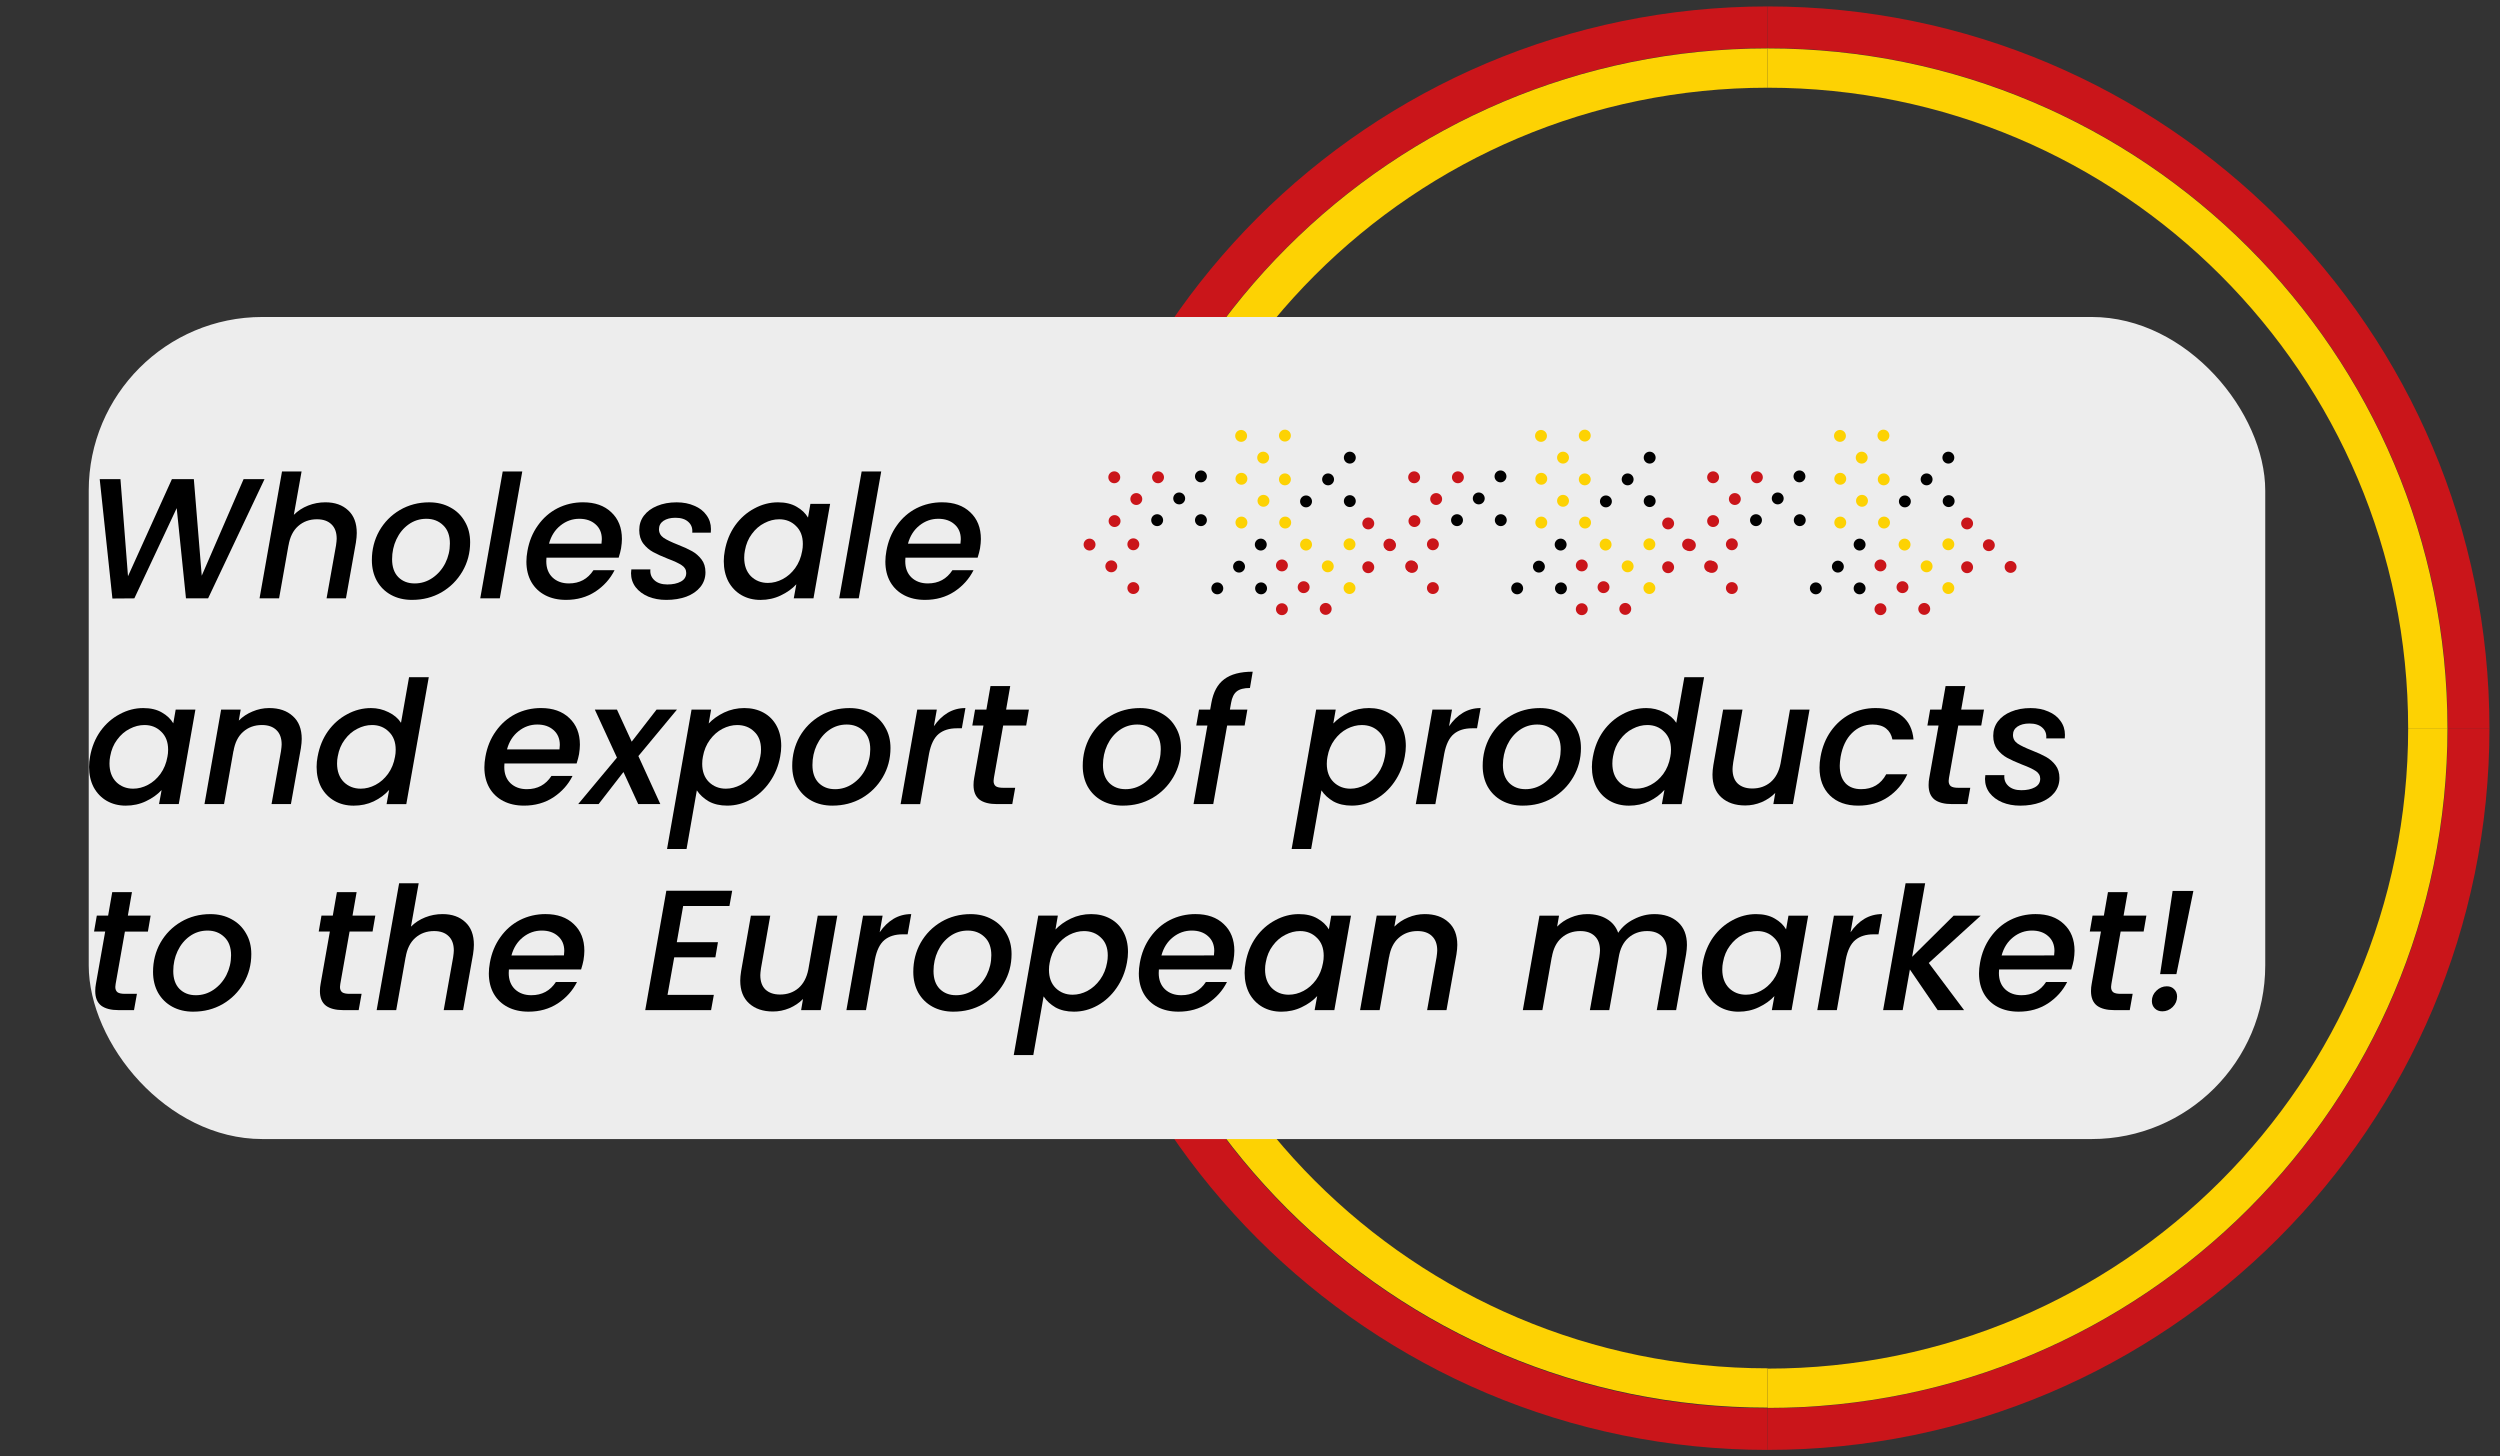 <?xml version="1.0" encoding="UTF-8" standalone="no"?>
<!-- Created with Inkscape (http://www.inkscape.org/) -->

<svg
   width="515"
   height="300"
   viewBox="0 0 136.26 79.375"
   version="1.1"
   id="svg1665"
   sodipodi:docname="contact-map-asset3.svg"
   inkscape:version="1.2.2 (732a01da63, 2022-12-09)"
   xmlns:inkscape="http://www.inkscape.org/namespaces/inkscape"
   xmlns:sodipodi="http://sodipodi.sourceforge.net/DTD/sodipodi-0.dtd"
   xmlns="http://www.w3.org/2000/svg"
   xmlns:svg="http://www.w3.org/2000/svg">
  <rect x="0" y="0" width="136.26" height="79.375" fill="#333333" stroke="none"/>
  <sodipodi:namedview
     id="namedview1667"
     pagecolor="#ffffff"
     bordercolor="#000000"
     borderopacity="0.25"
     inkscape:showpageshadow="2"
     inkscape:pageopacity="0.0"
     inkscape:pagecheckerboard="0"
     inkscape:deskcolor="#d1d1d1"
     inkscape:document-units="px"
     showgrid="false"
     inkscape:zoom="1.6819304"
     inkscape:cx="265.76605"
     inkscape:cy="158.15161"
     inkscape:window-width="1680"
     inkscape:window-height="1027"
     inkscape:window-x="-8"
     inkscape:window-y="-8"
     inkscape:window-maximized="1"
     inkscape:current-layer="layer1">
    <sodipodi:guide
       position="0,79.375"
       orientation="0,515"
       id="guide1669"
       inkscape:locked="false" />
    <sodipodi:guide
       position="136.26,79.375"
       orientation="300,0"
       id="guide1671"
       inkscape:locked="false" />
    <sodipodi:guide
       position="136.26,0"
       orientation="0,-515"
       id="guide1673"
       inkscape:locked="false" />
    <sodipodi:guide
       position="0,0"
       orientation="-300,0"
       id="guide1675"
       inkscape:locked="false" />
  </sodipodi:namedview>
  <defs
     id="defs1662">
    <clipPath
       id="clippath">
      <rect
         class="cls-6"
         x="1490.6"
         y="163.5"
         width="202.3"
         height="40.3"
         id="rect48" />
    </clipPath>
    <clipPath
       id="clippath-1">
      <rect
         class="cls-6"
         x="1490.6"
         y="163.5"
         width="202.3"
         height="40.3"
         id="rect51" />
    </clipPath>
    <clipPath
       id="clippath-4">
      <rect
         class="cls-2"
         x="38.78"
         y="34.76"
         width="31.34"
         height="6.24"
         id="rect4" />
    </clipPath>
    <clipPath
       id="clippath-1-6">
      <rect
         class="cls-2"
         x="38.78"
         y="34.76"
         width="31.34"
         height="6.24"
         id="rect7" />
    </clipPath>
  </defs>
  <g
     inkscape:label="Warstwa 1"
     inkscape:groupmode="layer"
     id="layer1">
    <path
       class="cls-7"
       d="m 96.347,1.487 c 21.097,0 38.201,17.105 38.201,38.201"
       id="path12"
       style="fill:none;stroke:#ca151a;stroke-width:2.272px;stroke-miterlimit:10" />
    <path
       class="cls-7"
       d="m 58.146,39.688 c 0,-21.097 17.105,-38.201 38.201,-38.201"
       id="path14"
       style="fill:none;stroke:#ca151a;stroke-width:2.272px;stroke-miterlimit:10" />
    <path
       class="cls-7"
       d="m 96.347,77.89 c -21.097,0 -38.201,-17.105 -38.201,-38.201"
       id="path16"
       style="fill:none;stroke:#ca151a;stroke-width:2.272px;stroke-miterlimit:10" />
    <path
       class="cls-7"
       d="m 134.549,39.688 c 0,21.097 -17.105,38.201 -38.201,38.201"
       id="path18"
       style="fill:none;stroke:#ca151a;stroke-width:2.272px;stroke-miterlimit:10" />
    <path
       class="cls-8"
       d="m 96.347,3.71 c 19.863,0 35.978,16.098 35.978,35.978"
       id="path20"
       style="fill:none;stroke:#fdd203;stroke-width:2.142px;stroke-miterlimit:10" />
    <path
       class="cls-8"
       d="m 60.369,39.688 c 0,-19.863 16.098,-35.978 35.978,-35.978"
       id="path22"
       style="fill:none;stroke:#fdd203;stroke-width:2.142px;stroke-miterlimit:10" />
    <path
       class="cls-8"
       d="m 96.347,75.65 c -19.863,0 -35.978,-16.098 -35.978,-35.978"
       id="path24"
       style="fill:none;stroke:#fdd203;stroke-width:2.142px;stroke-miterlimit:10" />
    <path
       class="cls-8"
       d="m 132.326,39.688 c 0,19.863 -16.098,35.978 -35.978,35.978"
       id="path26"
       style="fill:none;stroke:#fdd203;stroke-width:2.142px;stroke-miterlimit:10" />
    <rect
       class="cls-6"
       x="4.836"
       y="17.277"
       width="118.629"
       height="44.806"
       rx="9.461"
       ry="9.461"
       id="rect28"
       style="fill:#ededed;fill-opacity:1;stroke-width:0px" />
    <g
       id="kropki"
       transform="matrix(1.623,0,0,1.623,-3.879,-32.998)">
      <g
         class="cls-1"
         clip-path="url(#clippath-4)"
         id="g280">
        <g
           class="cls-9"
           clip-path="url(#clippath-1-6)"
           id="g278">
          <path
             class="cls-5"
             d="m 49.78,39.55 c 0.11,0 0.2,-0.09 0.2,-0.2 0,-0.11 -0.09,-0.2 -0.2,-0.2 -0.11,0 -0.2,0.09 -0.2,0.2 0,0.11 0.09,0.2 0.2,0.2"
             id="path38"
             style="fill:#ca151a;stroke-width:0px" />
          <path
             class="cls-5"
             d="m 49.05,38.82 c 0.11,0 0.2,-0.09 0.2,-0.2 0,-0.11 -0.09,-0.2 -0.2,-0.2 -0.11,0 -0.2,0.09 -0.2,0.2 0,0.11 0.09,0.2 0.2,0.2"
             id="path40"
             style="fill:#ca151a;stroke-width:0px" />
          <path
             class="cls-5"
             d="m 50.51,40.28 c 0.11,0 0.2,-0.09 0.2,-0.2 0,-0.11 -0.09,-0.2 -0.2,-0.2 -0.11,0 -0.2,0.09 -0.2,0.2 0,0.11 0.09,0.2 0.2,0.2"
             id="path42"
             style="fill:#ca151a;stroke-width:0px" />
          <path
             class="cls-5"
             d="m 50.51,38.81 c 0.11,0 0.2,-0.09 0.2,-0.2 0,-0.11 -0.09,-0.2 -0.2,-0.2 -0.11,0 -0.2,0.09 -0.2,0.2 0,0.11 0.09,0.2 0.2,0.2"
             id="path44"
             style="fill:#ca151a;stroke-width:0px" />
          <path
             class="cls-5"
             d="m 56.24,39.85 c -0.11,0 -0.2,0.09 -0.2,0.2 0,0.11 0.09,0.2 0.2,0.2 0.11,0 0.2,-0.09 0.2,-0.2 0,-0.11 -0.09,-0.2 -0.2,-0.2"
             id="path46"
             style="fill:#ca151a;stroke-width:0px" />
          <path
             class="cls-5"
             d="m 56.97,40.58 c -0.11,0 -0.2,0.09 -0.2,0.2 0,0.11 0.09,0.2 0.2,0.2 0.11,0 0.2,-0.09 0.2,-0.2 0,-0.11 -0.09,-0.2 -0.2,-0.2"
             id="path48"
             style="fill:#ca151a;stroke-width:0px" />
          <path
             class="cls-5"
             d="m 55.51,39.12 c -0.11,0 -0.2,0.09 -0.2,0.2 0,0.11 0.09,0.2 0.2,0.2 0.11,0 0.2,-0.09 0.2,-0.2 0,-0.11 -0.09,-0.2 -0.2,-0.2"
             id="path50"
             style="fill:#ca151a;stroke-width:0px" />
          <path
             class="cls-5"
             d="m 55.51,40.59 c -0.11,0 -0.2,0.09 -0.2,0.2 0,0.11 0.09,0.2 0.2,0.2 0.11,0 0.2,-0.09 0.2,-0.2 0,-0.11 -0.09,-0.2 -0.2,-0.2"
             id="path52"
             style="fill:#ca151a;stroke-width:0px" />
          <path
             class="cls-5"
             d="m 50.82,37.09 c 0,-0.11 -0.09,-0.2 -0.2,-0.2 -0.11,0 -0.2,0.09 -0.2,0.2 0,0.11 0.09,0.2 0.2,0.2 0.11,0 0.2,-0.09 0.2,-0.2"
             id="path54"
             style="fill:#ca151a;stroke-width:0px" />
          <path
             class="cls-5"
             d="m 50.09,37.83 c 0,-0.11 -0.09,-0.2 -0.2,-0.2 -0.11,0 -0.2,0.09 -0.2,0.2 0,0.11 0.09,0.2 0.2,0.2 0.11,0 0.2,-0.09 0.2,-0.2"
             id="path56"
             style="fill:#ca151a;stroke-width:0px" />
          <path
             class="cls-5"
             d="m 51.55,36.36 c 0,-0.11 -0.09,-0.2 -0.2,-0.2 -0.11,0 -0.2,0.09 -0.2,0.2 0,0.11 0.09,0.2 0.2,0.2 0.11,0 0.2,-0.09 0.2,-0.2"
             id="path58"
             style="fill:#ca151a;stroke-width:0px" />
          <path
             class="cls-5"
             d="m 50.08,36.36 c 0,-0.11 -0.09,-0.2 -0.2,-0.2 -0.11,0 -0.2,0.09 -0.2,0.2 0,0.11 0.09,0.2 0.2,0.2 0.11,0 0.2,-0.09 0.2,-0.2"
             id="path60"
             style="fill:#ca151a;stroke-width:0px" />
          <path
             class="cls-4"
             d="m 51.85,37.07 c 0,0.11 0.09,0.2 0.2,0.2 0.11,0 0.2,-0.09 0.2,-0.2 0,-0.11 -0.09,-0.2 -0.2,-0.2 -0.11,0 -0.2,0.09 -0.2,0.2"
             id="path62"
             style="fill:#000000;stroke-width:0px" />
          <path
             class="cls-4"
             d="m 52.58,36.33 c 0,0.11 0.09,0.2 0.2,0.2 0.11,0 0.2,-0.09 0.2,-0.2 0,-0.11 -0.09,-0.2 -0.2,-0.2 -0.11,0 -0.2,0.09 -0.2,0.2"
             id="path64"
             style="fill:#000000;stroke-width:0px" />
          <path
             class="cls-4"
             d="m 51.12,37.8 c 0,0.11 0.09,0.2 0.2,0.2 0.11,0 0.2,-0.09 0.2,-0.2 0,-0.11 -0.09,-0.2 -0.2,-0.2 -0.11,0 -0.2,0.09 -0.2,0.2"
             id="path66"
             style="fill:#000000;stroke-width:0px" />
          <path
             class="cls-4"
             d="m 52.59,37.8 c 0,0.11 0.09,0.2 0.2,0.2 0.11,0 0.2,-0.09 0.2,-0.2 0,-0.11 -0.09,-0.2 -0.2,-0.2 -0.11,0 -0.2,0.09 -0.2,0.2"
             id="path68"
             style="fill:#000000;stroke-width:0px" />
          <path
             class="cls-4"
             d="m 56.85,36.43 c 0,0.11 0.09,0.2 0.2,0.2 0.11,0 0.2,-0.09 0.2,-0.2 0,-0.11 -0.09,-0.2 -0.2,-0.2 -0.11,0 -0.2,0.09 -0.2,0.2"
             id="path70"
             style="fill:#000000;stroke-width:0px" />
          <path
             class="cls-4"
             d="m 57.59,35.7 c 0,0.11 0.09,0.2 0.2,0.2 0.11,0 0.2,-0.09 0.2,-0.2 0,-0.11 -0.09,-0.2 -0.2,-0.2 -0.11,0 -0.2,0.09 -0.2,0.2"
             id="path72"
             style="fill:#000000;stroke-width:0px" />
          <path
             class="cls-4"
             d="m 56.12,37.17 c 0,0.11 0.09,0.2 0.2,0.2 0.11,0 0.2,-0.09 0.2,-0.2 0,-0.11 -0.09,-0.2 -0.2,-0.2 -0.11,0 -0.2,0.09 -0.2,0.2"
             id="path74"
             style="fill:#000000;stroke-width:0px" />
          <path
             class="cls-4"
             d="m 57.59,37.16 c 0,0.11 0.09,0.2 0.2,0.2 0.11,0 0.2,-0.09 0.2,-0.2 0,-0.11 -0.09,-0.2 -0.2,-0.2 -0.11,0 -0.2,0.09 -0.2,0.2"
             id="path76"
             style="fill:#000000;stroke-width:0px" />
          <path
             class="cls-4"
             d="m 53.87,39.36 c 0,0.11 0.09,0.2 0.2,0.2 0.11,0 0.2,-0.09 0.2,-0.2 0,-0.11 -0.09,-0.2 -0.2,-0.2 -0.11,0 -0.2,0.09 -0.2,0.2"
             id="path78"
             style="fill:#000000;stroke-width:0px" />
          <path
             class="cls-4"
             d="m 54.6,38.62 c 0,0.11 0.09,0.2 0.2,0.2 0.11,0 0.2,-0.09 0.2,-0.2 0,-0.11 -0.09,-0.2 -0.2,-0.2 -0.11,0 -0.2,0.09 -0.2,0.2"
             id="path80"
             style="fill:#000000;stroke-width:0px" />
          <path
             class="cls-4"
             d="m 53.14,40.09 c 0,0.11 0.09,0.2 0.2,0.2 0.11,0 0.2,-0.09 0.2,-0.2 0,-0.11 -0.09,-0.2 -0.2,-0.2 -0.11,0 -0.2,0.09 -0.2,0.2"
             id="path82"
             style="fill:#000000;stroke-width:0px" />
          <path
             class="cls-4"
             d="m 54.61,40.09 c 0,0.11 0.09,0.2 0.2,0.2 0.11,0 0.2,-0.09 0.2,-0.2 0,-0.11 -0.09,-0.2 -0.2,-0.2 -0.11,0 -0.2,0.09 -0.2,0.2"
             id="path84"
             style="fill:#000000;stroke-width:0px" />
          <path
             class="cls-3"
             d="m 54.88,36.95 c -0.11,0 -0.2,0.09 -0.2,0.2 0,0.11 0.09,0.2 0.2,0.2 0.11,0 0.2,-0.09 0.2,-0.2 0,-0.11 -0.09,-0.2 -0.2,-0.2"
             id="path86"
             style="fill:#fdd203;stroke-width:0px" />
          <path
             class="cls-3"
             d="m 55.62,37.68 c -0.11,0 -0.2,0.09 -0.2,0.2 0,0.11 0.09,0.2 0.2,0.2 0.11,0 0.2,-0.09 0.2,-0.2 0,-0.11 -0.09,-0.2 -0.2,-0.2"
             id="path88"
             style="fill:#fdd203;stroke-width:0px" />
          <path
             class="cls-3"
             d="m 54.15,36.21 c -0.11,0 -0.2,0.09 -0.2,0.2 0,0.11 0.09,0.2 0.2,0.2 0.11,0 0.2,-0.09 0.2,-0.2 0,-0.11 -0.09,-0.2 -0.2,-0.2"
             id="path90"
             style="fill:#fdd203;stroke-width:0px" />
          <path
             class="cls-3"
             d="m 54.15,37.68 c -0.11,0 -0.2,0.09 -0.2,0.2 0,0.11 0.09,0.2 0.2,0.2 0.11,0 0.2,-0.09 0.2,-0.2 0,-0.11 -0.09,-0.2 -0.2,-0.2"
             id="path92"
             style="fill:#fdd203;stroke-width:0px" />
          <path
             class="cls-3"
             d="m 54.88,35.9 c 0.11,0 0.2,-0.09 0.2,-0.2 0,-0.11 -0.09,-0.2 -0.2,-0.2 -0.11,0 -0.2,0.09 -0.2,0.2 0,0.11 0.09,0.2 0.2,0.2"
             id="path94"
             style="fill:#fdd203;stroke-width:0px" />
          <path
             class="cls-3"
             d="m 54.14,35.17 c 0.11,0 0.2,-0.09 0.2,-0.2 0,-0.11 -0.09,-0.2 -0.2,-0.2 -0.11,0 -0.2,0.09 -0.2,0.2 0,0.11 0.09,0.2 0.2,0.2"
             id="path96"
             style="fill:#fdd203;stroke-width:0px" />
          <path
             class="cls-3"
             d="m 55.61,36.63 c 0.11,0 0.2,-0.09 0.2,-0.2 0,-0.11 -0.09,-0.2 -0.2,-0.2 -0.11,0 -0.2,0.09 -0.2,0.2 0,0.11 0.09,0.2 0.2,0.2"
             id="path98"
             style="fill:#fdd203;stroke-width:0px" />
          <path
             class="cls-3"
             d="m 55.61,35.16 c 0.11,0 0.2,-0.09 0.2,-0.2 0,-0.11 -0.09,-0.2 -0.2,-0.2 -0.11,0 -0.2,0.09 -0.2,0.2 0,0.11 0.09,0.2 0.2,0.2"
             id="path100"
             style="fill:#fdd203;stroke-width:0px" />
          <path
             class="cls-3"
             d="m 57.05,39.55 c 0.11,0 0.2,-0.09 0.2,-0.2 0,-0.11 -0.09,-0.2 -0.2,-0.2 -0.11,0 -0.2,0.09 -0.2,0.2 0,0.11 0.09,0.2 0.2,0.2"
             id="path102"
             style="fill:#fdd203;stroke-width:0px" />
          <path
             class="cls-3"
             d="m 56.31,38.82 c 0.11,0 0.2,-0.09 0.2,-0.2 0,-0.11 -0.09,-0.2 -0.2,-0.2 -0.11,0 -0.2,0.09 -0.2,0.2 0,0.11 0.09,0.2 0.2,0.2"
             id="path104"
             style="fill:#fdd203;stroke-width:0px" />
          <path
             class="cls-3"
             d="m 57.78,38.81 c 0.11,0 0.2,-0.09 0.2,-0.2 0,-0.11 -0.09,-0.2 -0.2,-0.2 -0.11,0 -0.2,0.09 -0.2,0.2 0,0.11 0.09,0.2 0.2,0.2"
             id="path106"
             style="fill:#fdd203;stroke-width:0px" />
          <path
             class="cls-5"
             d="m 59.14,38.44 c -0.11,0 -0.2,0.09 -0.2,0.2 0,0.11 0.09,0.2 0.2,0.2 0.11,0 0.2,-0.09 0.2,-0.2 0,-0.11 -0.09,-0.2 -0.2,-0.2"
             id="path108"
             style="fill:#ca151a;stroke-width:0px" />
          <path
             class="cls-5"
             d="m 59.88,39.17 c -0.11,0 -0.2,0.09 -0.2,0.2 0,0.11 0.09,0.2 0.2,0.2 0.11,0 0.2,-0.09 0.2,-0.2 0,-0.11 -0.09,-0.2 -0.2,-0.2"
             id="path110"
             style="fill:#ca151a;stroke-width:0px" />
          <path
             class="cls-5"
             d="m 58.41,37.71 c -0.11,0 -0.2,0.09 -0.2,0.2 0,0.11 0.09,0.2 0.2,0.2 0.11,0 0.2,-0.09 0.2,-0.2 0,-0.11 -0.09,-0.2 -0.2,-0.2"
             id="path112"
             style="fill:#ca151a;stroke-width:0px" />
          <path
             class="cls-5"
             d="m 58.41,39.18 c -0.11,0 -0.2,0.09 -0.2,0.2 0,0.11 0.09,0.2 0.2,0.2 0.11,0 0.2,-0.09 0.2,-0.2 0,-0.11 -0.09,-0.2 -0.2,-0.2"
             id="path114"
             style="fill:#ca151a;stroke-width:0px" />
          <path
             class="cls-5"
             d="m 59.82,39.55 c 0.11,0 0.2,-0.09 0.2,-0.2 0,-0.11 -0.09,-0.2 -0.2,-0.2 -0.11,0 -0.2,0.09 -0.2,0.2 0,0.11 0.09,0.2 0.2,0.2"
             id="path116"
             style="fill:#ca151a;stroke-width:0px" />
          <path
             class="cls-5"
             d="m 59.08,38.82 c 0.11,0 0.2,-0.09 0.2,-0.2 0,-0.11 -0.09,-0.2 -0.2,-0.2 -0.11,0 -0.2,0.09 -0.2,0.2 0,0.11 0.09,0.2 0.2,0.2"
             id="path118"
             style="fill:#ca151a;stroke-width:0px" />
          <path
             class="cls-5"
             d="m 60.55,40.28 c 0.11,0 0.2,-0.09 0.2,-0.2 0,-0.11 -0.09,-0.2 -0.2,-0.2 -0.11,0 -0.2,0.09 -0.2,0.2 0,0.11 0.09,0.2 0.2,0.2"
             id="path120"
             style="fill:#ca151a;stroke-width:0px" />
          <path
             class="cls-5"
             d="m 60.55,38.81 c 0.11,0 0.2,-0.09 0.2,-0.2 0,-0.11 -0.09,-0.2 -0.2,-0.2 -0.11,0 -0.2,0.09 -0.2,0.2 0,0.11 0.09,0.2 0.2,0.2"
             id="path122"
             style="fill:#ca151a;stroke-width:0px" />
          <path
             class="cls-5"
             d="m 66.28,39.85 c -0.11,0 -0.2,0.09 -0.2,0.2 0,0.11 0.09,0.2 0.2,0.2 0.11,0 0.2,-0.09 0.2,-0.2 0,-0.11 -0.09,-0.2 -0.2,-0.2"
             id="path124"
             style="fill:#ca151a;stroke-width:0px" />
          <path
             class="cls-5"
             d="m 67.01,40.58 c -0.11,0 -0.2,0.09 -0.2,0.2 0,0.11 0.09,0.2 0.2,0.2 0.11,0 0.2,-0.09 0.2,-0.2 0,-0.11 -0.09,-0.2 -0.2,-0.2"
             id="path126"
             style="fill:#ca151a;stroke-width:0px" />
          <path
             class="cls-5"
             d="m 65.54,39.12 c -0.11,0 -0.2,0.09 -0.2,0.2 0,0.11 0.09,0.2 0.2,0.2 0.11,0 0.2,-0.09 0.2,-0.2 0,-0.11 -0.09,-0.2 -0.2,-0.2"
             id="path128"
             style="fill:#ca151a;stroke-width:0px" />
          <path
             class="cls-5"
             d="m 65.54,40.59 c -0.11,0 -0.2,0.09 -0.2,0.2 0,0.11 0.09,0.2 0.2,0.2 0.11,0 0.2,-0.09 0.2,-0.2 0,-0.11 -0.09,-0.2 -0.2,-0.2"
             id="path130"
             style="fill:#ca151a;stroke-width:0px" />
          <path
             class="cls-5"
             d="m 60.85,37.09 c 0,-0.11 -0.09,-0.2 -0.2,-0.2 -0.11,0 -0.2,0.09 -0.2,0.2 0,0.11 0.09,0.2 0.2,0.2 0.11,0 0.2,-0.09 0.2,-0.2"
             id="path132"
             style="fill:#ca151a;stroke-width:0px" />
          <path
             class="cls-5"
             d="m 60.12,37.83 c 0,-0.11 -0.09,-0.2 -0.2,-0.2 -0.11,0 -0.2,0.09 -0.2,0.2 0,0.11 0.09,0.2 0.2,0.2 0.11,0 0.2,-0.09 0.2,-0.2"
             id="path134"
             style="fill:#ca151a;stroke-width:0px" />
          <path
             class="cls-5"
             d="m 61.59,36.36 c 0,-0.11 -0.09,-0.2 -0.2,-0.2 -0.11,0 -0.2,0.09 -0.2,0.2 0,0.11 0.09,0.2 0.2,0.2 0.11,0 0.2,-0.09 0.2,-0.2"
             id="path136"
             style="fill:#ca151a;stroke-width:0px" />
          <path
             class="cls-5"
             d="m 60.12,36.36 c 0,-0.11 -0.09,-0.2 -0.2,-0.2 -0.11,0 -0.2,0.09 -0.2,0.2 0,0.11 0.09,0.2 0.2,0.2 0.11,0 0.2,-0.09 0.2,-0.2"
             id="path138"
             style="fill:#ca151a;stroke-width:0px" />
          <path
             class="cls-4"
             d="m 61.89,37.07 c 0,0.11 0.09,0.2 0.2,0.2 0.11,0 0.2,-0.09 0.2,-0.2 0,-0.11 -0.09,-0.2 -0.2,-0.2 -0.11,0 -0.2,0.09 -0.2,0.2"
             id="path140"
             style="fill:#000000;stroke-width:0px" />
          <path
             class="cls-4"
             d="m 62.62,36.33 c 0,0.11 0.09,0.2 0.2,0.2 0.11,0 0.2,-0.09 0.2,-0.2 0,-0.11 -0.09,-0.2 -0.2,-0.2 -0.11,0 -0.2,0.09 -0.2,0.2"
             id="path142"
             style="fill:#000000;stroke-width:0px" />
          <path
             class="cls-4"
             d="m 61.16,37.8 c 0,0.11 0.09,0.2 0.2,0.2 0.11,0 0.2,-0.09 0.2,-0.2 0,-0.11 -0.09,-0.2 -0.2,-0.2 -0.11,0 -0.2,0.09 -0.2,0.2"
             id="path144"
             style="fill:#000000;stroke-width:0px" />
          <path
             class="cls-4"
             d="m 62.63,37.8 c 0,0.11 0.09,0.2 0.2,0.2 0.11,0 0.2,-0.09 0.2,-0.2 0,-0.11 -0.09,-0.2 -0.2,-0.2 -0.11,0 -0.2,0.09 -0.2,0.2"
             id="path146"
             style="fill:#000000;stroke-width:0px" />
          <path
             class="cls-4"
             d="m 66.89,36.43 c 0,0.11 0.09,0.2 0.2,0.2 0.11,0 0.2,-0.09 0.2,-0.2 0,-0.11 -0.09,-0.2 -0.2,-0.2 -0.11,0 -0.2,0.09 -0.2,0.2"
             id="path148"
             style="fill:#000000;stroke-width:0px" />
          <path
             class="cls-4"
             d="m 67.62,35.7 c 0,0.11 0.09,0.2 0.2,0.2 0.11,0 0.2,-0.09 0.2,-0.2 0,-0.11 -0.09,-0.2 -0.2,-0.2 -0.11,0 -0.2,0.09 -0.2,0.2"
             id="path150"
             style="fill:#000000;stroke-width:0px" />
          <path
             class="cls-4"
             d="m 66.16,37.17 c 0,0.11 0.09,0.2 0.2,0.2 0.11,0 0.2,-0.09 0.2,-0.2 0,-0.11 -0.09,-0.2 -0.2,-0.2 -0.11,0 -0.2,0.09 -0.2,0.2"
             id="path152"
             style="fill:#000000;stroke-width:0px" />
          <path
             class="cls-4"
             d="m 67.63,37.16 c 0,0.11 0.09,0.2 0.2,0.2 0.11,0 0.2,-0.09 0.2,-0.2 0,-0.11 -0.09,-0.2 -0.2,-0.2 -0.11,0 -0.2,0.09 -0.2,0.2"
             id="path154"
             style="fill:#000000;stroke-width:0px" />
          <path
             class="cls-4"
             d="m 63.91,39.36 c 0,0.11 0.09,0.2 0.2,0.2 0.11,0 0.2,-0.09 0.2,-0.2 0,-0.11 -0.09,-0.2 -0.2,-0.2 -0.11,0 -0.2,0.09 -0.2,0.2"
             id="path156"
             style="fill:#000000;stroke-width:0px" />
          <path
             class="cls-4"
             d="m 64.64,38.62 c 0,0.11 0.09,0.2 0.2,0.2 0.11,0 0.2,-0.09 0.2,-0.2 0,-0.11 -0.09,-0.2 -0.2,-0.2 -0.11,0 -0.2,0.09 -0.2,0.2"
             id="path158"
             style="fill:#000000;stroke-width:0px" />
          <path
             class="cls-4"
             d="m 63.17,40.09 c 0,0.11 0.09,0.2 0.2,0.2 0.11,0 0.2,-0.09 0.2,-0.2 0,-0.11 -0.09,-0.2 -0.2,-0.2 -0.11,0 -0.2,0.09 -0.2,0.2"
             id="path160"
             style="fill:#000000;stroke-width:0px" />
          <path
             class="cls-4"
             d="m 64.64,40.09 c 0,0.11 0.09,0.2 0.2,0.2 0.11,0 0.2,-0.09 0.2,-0.2 0,-0.11 -0.09,-0.2 -0.2,-0.2 -0.11,0 -0.2,0.09 -0.2,0.2"
             id="path162"
             style="fill:#000000;stroke-width:0px" />
          <path
             class="cls-3"
             d="m 64.92,36.95 c -0.11,0 -0.2,0.09 -0.2,0.2 0,0.11 0.09,0.2 0.2,0.2 0.11,0 0.2,-0.09 0.2,-0.2 0,-0.11 -0.09,-0.2 -0.2,-0.2"
             id="path164"
             style="fill:#fdd203;stroke-width:0px" />
          <path
             class="cls-3"
             d="m 65.66,37.68 c -0.11,0 -0.2,0.09 -0.2,0.2 0,0.11 0.09,0.2 0.2,0.2 0.11,0 0.2,-0.09 0.2,-0.2 0,-0.11 -0.09,-0.2 -0.2,-0.2"
             id="path166"
             style="fill:#fdd203;stroke-width:0px" />
          <path
             class="cls-3"
             d="m 64.19,36.21 c -0.11,0 -0.2,0.09 -0.2,0.2 0,0.11 0.09,0.2 0.2,0.2 0.11,0 0.2,-0.09 0.2,-0.2 0,-0.11 -0.09,-0.2 -0.2,-0.2"
             id="path168"
             style="fill:#fdd203;stroke-width:0px" />
          <path
             class="cls-3"
             d="m 64.19,37.68 c -0.11,0 -0.2,0.09 -0.2,0.2 0,0.11 0.09,0.2 0.2,0.2 0.11,0 0.2,-0.09 0.2,-0.2 0,-0.11 -0.09,-0.2 -0.2,-0.2"
             id="path170"
             style="fill:#fdd203;stroke-width:0px" />
          <path
             class="cls-3"
             d="m 64.91,35.9 c 0.11,0 0.2,-0.09 0.2,-0.2 0,-0.11 -0.09,-0.2 -0.2,-0.2 -0.11,0 -0.2,0.09 -0.2,0.2 0,0.11 0.09,0.2 0.2,0.2"
             id="path172"
             style="fill:#fdd203;stroke-width:0px" />
          <path
             class="cls-3"
             d="m 64.18,35.17 c 0.11,0 0.2,-0.09 0.2,-0.2 0,-0.11 -0.09,-0.2 -0.2,-0.2 -0.11,0 -0.2,0.09 -0.2,0.2 0,0.11 0.09,0.2 0.2,0.2"
             id="path174"
             style="fill:#fdd203;stroke-width:0px" />
          <path
             class="cls-3"
             d="m 65.65,36.63 c 0.11,0 0.2,-0.09 0.2,-0.2 0,-0.11 -0.09,-0.2 -0.2,-0.2 -0.11,0 -0.2,0.09 -0.2,0.2 0,0.11 0.09,0.2 0.2,0.2"
             id="path176"
             style="fill:#fdd203;stroke-width:0px" />
          <path
             class="cls-3"
             d="m 65.64,35.16 c 0.11,0 0.2,-0.09 0.2,-0.2 0,-0.11 -0.09,-0.2 -0.2,-0.2 -0.11,0 -0.2,0.09 -0.2,0.2 0,0.11 0.09,0.2 0.2,0.2"
             id="path178"
             style="fill:#fdd203;stroke-width:0px" />
          <path
             class="cls-3"
             d="m 67.09,39.55 c 0.11,0 0.2,-0.09 0.2,-0.2 0,-0.11 -0.09,-0.2 -0.2,-0.2 -0.11,0 -0.2,0.09 -0.2,0.2 0,0.11 0.09,0.2 0.2,0.2"
             id="path180"
             style="fill:#fdd203;stroke-width:0px" />
          <path
             class="cls-3"
             d="m 66.35,38.82 c 0.11,0 0.2,-0.09 0.2,-0.2 0,-0.11 -0.09,-0.2 -0.2,-0.2 -0.11,0 -0.2,0.09 -0.2,0.2 0,0.11 0.09,0.2 0.2,0.2"
             id="path182"
             style="fill:#fdd203;stroke-width:0px" />
          <path
             class="cls-3"
             d="m 67.82,38.81 c 0.11,0 0.2,-0.09 0.2,-0.2 0,-0.11 -0.09,-0.2 -0.2,-0.2 -0.11,0 -0.2,0.09 -0.2,0.2 0,0.11 0.09,0.2 0.2,0.2"
             id="path184"
             style="fill:#fdd203;stroke-width:0px" />
          <path
             class="cls-5"
             d="m 69.18,38.44 c -0.11,0 -0.2,0.09 -0.2,0.2 0,0.11 0.09,0.2 0.2,0.2 0.11,0 0.2,-0.09 0.2,-0.2 0,-0.11 -0.09,-0.2 -0.2,-0.2"
             id="path186"
             style="fill:#ca151a;stroke-width:0px" />
          <path
             class="cls-5"
             d="m 69.91,39.17 c -0.11,0 -0.2,0.09 -0.2,0.2 0,0.11 0.09,0.2 0.2,0.2 0.11,0 0.2,-0.09 0.2,-0.2 0,-0.11 -0.09,-0.2 -0.2,-0.2"
             id="path188"
             style="fill:#ca151a;stroke-width:0px" />
          <path
             class="cls-5"
             d="m 68.45,37.71 c -0.11,0 -0.2,0.09 -0.2,0.2 0,0.11 0.09,0.2 0.2,0.2 0.11,0 0.2,-0.09 0.2,-0.2 0,-0.11 -0.09,-0.2 -0.2,-0.2"
             id="path190"
             style="fill:#ca151a;stroke-width:0px" />
          <path
             class="cls-5"
             d="m 68.45,39.18 c -0.11,0 -0.2,0.09 -0.2,0.2 0,0.11 0.09,0.2 0.2,0.2 0.11,0 0.2,-0.09 0.2,-0.2 0,-0.11 -0.09,-0.2 -0.2,-0.2"
             id="path192"
             style="fill:#ca151a;stroke-width:0px" />
          <path
             class="cls-5"
             d="m 39.71,39.55 c 0.11,0 0.2,-0.09 0.2,-0.2 0,-0.11 -0.09,-0.2 -0.2,-0.2 -0.11,0 -0.2,0.09 -0.2,0.2 0,0.11 0.09,0.2 0.2,0.2"
             id="path194"
             style="fill:#ca151a;stroke-width:0px" />
          <path
             class="cls-5"
             d="m 38.98,38.82 c 0.11,0 0.2,-0.09 0.2,-0.2 0,-0.11 -0.09,-0.2 -0.2,-0.2 -0.11,0 -0.2,0.09 -0.2,0.2 0,0.11 0.09,0.2 0.2,0.2"
             id="path196"
             style="fill:#ca151a;stroke-width:0px" />
          <path
             class="cls-5"
             d="m 40.45,40.28 c 0.11,0 0.2,-0.09 0.2,-0.2 0,-0.11 -0.09,-0.2 -0.2,-0.2 -0.11,0 -0.2,0.09 -0.2,0.2 0,0.11 0.09,0.2 0.2,0.2"
             id="path198"
             style="fill:#ca151a;stroke-width:0px" />
          <path
             class="cls-5"
             d="m 40.45,38.81 c 0.11,0 0.2,-0.09 0.2,-0.2 0,-0.11 -0.09,-0.2 -0.2,-0.2 -0.11,0 -0.2,0.09 -0.2,0.2 0,0.11 0.09,0.2 0.2,0.2"
             id="path200"
             style="fill:#ca151a;stroke-width:0px" />
          <path
             class="cls-5"
             d="m 46.17,39.85 c -0.11,0 -0.2,0.09 -0.2,0.2 0,0.11 0.09,0.2 0.2,0.2 0.11,0 0.2,-0.09 0.2,-0.2 0,-0.11 -0.09,-0.2 -0.2,-0.2"
             id="path202"
             style="fill:#ca151a;stroke-width:0px" />
          <path
             class="cls-5"
             d="m 46.91,40.58 c -0.11,0 -0.2,0.09 -0.2,0.2 0,0.11 0.09,0.2 0.2,0.2 0.11,0 0.2,-0.09 0.2,-0.2 0,-0.11 -0.09,-0.2 -0.2,-0.2"
             id="path204"
             style="fill:#ca151a;stroke-width:0px" />
          <path
             class="cls-5"
             d="m 45.44,39.12 c -0.11,0 -0.2,0.09 -0.2,0.2 0,0.11 0.09,0.2 0.2,0.2 0.11,0 0.2,-0.09 0.2,-0.2 0,-0.11 -0.09,-0.2 -0.2,-0.2"
             id="path206"
             style="fill:#ca151a;stroke-width:0px" />
          <path
             class="cls-5"
             d="m 45.44,40.59 c -0.11,0 -0.2,0.09 -0.2,0.2 0,0.11 0.09,0.2 0.2,0.2 0.11,0 0.2,-0.09 0.2,-0.2 0,-0.11 -0.09,-0.2 -0.2,-0.2"
             id="path208"
             style="fill:#ca151a;stroke-width:0px" />
          <path
             class="cls-5"
             d="m 40.75,37.09 c 0,-0.11 -0.09,-0.2 -0.2,-0.2 -0.11,0 -0.2,0.09 -0.2,0.2 0,0.11 0.09,0.2 0.2,0.2 0.11,0 0.2,-0.09 0.2,-0.2"
             id="path210"
             style="fill:#ca151a;stroke-width:0px" />
          <path
             class="cls-5"
             d="m 40.02,37.83 c 0,-0.11 -0.09,-0.2 -0.2,-0.2 -0.11,0 -0.2,0.09 -0.2,0.2 0,0.11 0.09,0.2 0.2,0.2 0.11,0 0.2,-0.09 0.2,-0.2"
             id="path212"
             style="fill:#ca151a;stroke-width:0px" />
          <path
             class="cls-5"
             d="m 41.48,36.36 c 0,-0.11 -0.09,-0.2 -0.2,-0.2 -0.11,0 -0.2,0.09 -0.2,0.2 0,0.11 0.09,0.2 0.2,0.2 0.11,0 0.2,-0.09 0.2,-0.2"
             id="path214"
             style="fill:#ca151a;stroke-width:0px" />
          <path
             class="cls-5"
             d="m 40.01,36.36 c 0,-0.11 -0.09,-0.2 -0.2,-0.2 -0.11,0 -0.2,0.09 -0.2,0.2 0,0.11 0.09,0.2 0.2,0.2 0.11,0 0.2,-0.09 0.2,-0.2"
             id="path216"
             style="fill:#ca151a;stroke-width:0px" />
          <path
             class="cls-4"
             d="m 41.79,37.07 c 0,0.11 0.09,0.2 0.2,0.2 0.11,0 0.2,-0.09 0.2,-0.2 0,-0.11 -0.09,-0.2 -0.2,-0.2 -0.11,0 -0.2,0.09 -0.2,0.2"
             id="path218"
             style="fill:#000000;stroke-width:0px" />
          <path
             class="cls-4"
             d="m 42.52,36.33 c 0,0.11 0.09,0.2 0.2,0.2 0.11,0 0.2,-0.09 0.2,-0.2 0,-0.11 -0.09,-0.2 -0.2,-0.2 -0.11,0 -0.2,0.09 -0.2,0.2"
             id="path220"
             style="fill:#000000;stroke-width:0px" />
          <path
             class="cls-4"
             d="m 41.05,37.8 c 0,0.11 0.09,0.2 0.2,0.2 0.11,0 0.2,-0.09 0.2,-0.2 0,-0.11 -0.09,-0.2 -0.2,-0.2 -0.11,0 -0.2,0.09 -0.2,0.2"
             id="path222"
             style="fill:#000000;stroke-width:0px" />
          <path
             class="cls-4"
             d="m 42.52,37.8 c 0,0.11 0.09,0.2 0.2,0.2 0.11,0 0.2,-0.09 0.2,-0.2 0,-0.11 -0.09,-0.2 -0.2,-0.2 -0.11,0 -0.2,0.09 -0.2,0.2"
             id="path224"
             style="fill:#000000;stroke-width:0px" />
          <path
             class="cls-4"
             d="m 46.79,36.43 c 0,0.11 0.09,0.2 0.2,0.2 0.11,0 0.2,-0.09 0.2,-0.2 0,-0.11 -0.09,-0.2 -0.2,-0.2 -0.11,0 -0.2,0.09 -0.2,0.2"
             id="path226"
             style="fill:#000000;stroke-width:0px" />
          <path
             class="cls-4"
             d="m 47.52,35.7 c 0,0.11 0.09,0.2 0.2,0.2 0.11,0 0.2,-0.09 0.2,-0.2 0,-0.11 -0.09,-0.2 -0.2,-0.2 -0.11,0 -0.2,0.09 -0.2,0.2"
             id="path228"
             style="fill:#000000;stroke-width:0px" />
          <path
             class="cls-4"
             d="m 46.05,37.17 c 0,0.11 0.09,0.2 0.2,0.2 0.11,0 0.2,-0.09 0.2,-0.2 0,-0.11 -0.09,-0.2 -0.2,-0.2 -0.11,0 -0.2,0.09 -0.2,0.2"
             id="path230"
             style="fill:#000000;stroke-width:0px" />
          <path
             class="cls-4"
             d="m 47.52,37.16 c 0,0.11 0.09,0.2 0.2,0.2 0.11,0 0.2,-0.09 0.2,-0.2 0,-0.11 -0.09,-0.2 -0.2,-0.2 -0.11,0 -0.2,0.09 -0.2,0.2"
             id="path232"
             style="fill:#000000;stroke-width:0px" />
          <path
             class="cls-4"
             d="m 43.8,39.36 c 0,0.11 0.09,0.2 0.2,0.2 0.11,0 0.2,-0.09 0.2,-0.2 0,-0.11 -0.09,-0.2 -0.2,-0.2 -0.11,0 -0.2,0.09 -0.2,0.2"
             id="path234"
             style="fill:#000000;stroke-width:0px" />
          <path
             class="cls-4"
             d="m 44.53,38.62 c 0,0.11 0.09,0.2 0.2,0.2 0.11,0 0.2,-0.09 0.2,-0.2 0,-0.11 -0.09,-0.2 -0.2,-0.2 -0.11,0 -0.2,0.09 -0.2,0.2"
             id="path236"
             style="fill:#000000;stroke-width:0px" />
          <path
             class="cls-4"
             d="m 43.07,40.09 c 0,0.11 0.09,0.2 0.2,0.2 0.11,0 0.2,-0.09 0.2,-0.2 0,-0.11 -0.09,-0.2 -0.2,-0.2 -0.11,0 -0.2,0.09 -0.2,0.2"
             id="path238"
             style="fill:#000000;stroke-width:0px" />
          <path
             class="cls-4"
             d="m 44.54,40.09 c 0,0.11 0.09,0.2 0.2,0.2 0.11,0 0.2,-0.09 0.2,-0.2 0,-0.11 -0.09,-0.2 -0.2,-0.2 -0.11,0 -0.2,0.09 -0.2,0.2"
             id="path240"
             style="fill:#000000;stroke-width:0px" />
          <path
             class="cls-3"
             d="m 44.82,36.95 c -0.11,0 -0.2,0.09 -0.2,0.2 0,0.11 0.09,0.2 0.2,0.2 0.11,0 0.2,-0.09 0.2,-0.2 0,-0.11 -0.09,-0.2 -0.2,-0.2"
             id="path242"
             style="fill:#fdd203;stroke-width:0px" />
          <path
             class="cls-3"
             d="m 45.55,37.68 c -0.11,0 -0.2,0.09 -0.2,0.2 0,0.11 0.09,0.2 0.2,0.2 0.11,0 0.2,-0.09 0.2,-0.2 0,-0.11 -0.09,-0.2 -0.2,-0.2"
             id="path244"
             style="fill:#fdd203;stroke-width:0px" />
          <path
             class="cls-3"
             d="m 44.08,36.21 c -0.11,0 -0.2,0.09 -0.2,0.2 0,0.11 0.09,0.2 0.2,0.2 0.11,0 0.2,-0.09 0.2,-0.2 0,-0.11 -0.09,-0.2 -0.2,-0.2"
             id="path246"
             style="fill:#fdd203;stroke-width:0px" />
          <path
             class="cls-3"
             d="m 44.08,37.68 c -0.11,0 -0.2,0.09 -0.2,0.2 0,0.11 0.09,0.2 0.2,0.2 0.11,0 0.2,-0.09 0.2,-0.2 0,-0.11 -0.09,-0.2 -0.2,-0.2"
             id="path248"
             style="fill:#fdd203;stroke-width:0px" />
          <path
             class="cls-3"
             d="m 44.81,35.9 c 0.11,0 0.2,-0.09 0.2,-0.2 0,-0.11 -0.09,-0.2 -0.2,-0.2 -0.11,0 -0.2,0.09 -0.2,0.2 0,0.11 0.09,0.2 0.2,0.2"
             id="path250"
             style="fill:#fdd203;stroke-width:0px" />
          <path
             class="cls-3"
             d="m 44.07,35.17 c 0.11,0 0.2,-0.09 0.2,-0.2 0,-0.11 -0.09,-0.2 -0.2,-0.2 -0.11,0 -0.2,0.09 -0.2,0.2 0,0.11 0.09,0.2 0.2,0.2"
             id="path252"
             style="fill:#fdd203;stroke-width:0px" />
          <path
             class="cls-3"
             d="m 45.54,36.63 c 0.11,0 0.2,-0.09 0.2,-0.2 0,-0.11 -0.09,-0.2 -0.2,-0.2 -0.11,0 -0.2,0.09 -0.2,0.2 0,0.11 0.09,0.2 0.2,0.2"
             id="path254"
             style="fill:#fdd203;stroke-width:0px" />
          <path
             class="cls-3"
             d="m 45.54,35.16 c 0.11,0 0.2,-0.09 0.2,-0.2 0,-0.11 -0.09,-0.2 -0.2,-0.2 -0.11,0 -0.2,0.09 -0.2,0.2 0,0.11 0.09,0.2 0.2,0.2"
             id="path256"
             style="fill:#fdd203;stroke-width:0px" />
          <path
             class="cls-3"
             d="m 46.98,39.55 c 0.11,0 0.2,-0.09 0.2,-0.2 0,-0.11 -0.09,-0.2 -0.2,-0.2 -0.11,0 -0.2,0.09 -0.2,0.2 0,0.11 0.09,0.2 0.2,0.2"
             id="path258"
             style="fill:#fdd203;stroke-width:0px" />
          <path
             class="cls-3"
             d="m 46.25,38.82 c 0.11,0 0.2,-0.09 0.2,-0.2 0,-0.11 -0.09,-0.2 -0.2,-0.2 -0.11,0 -0.2,0.09 -0.2,0.2 0,0.11 0.09,0.2 0.2,0.2"
             id="path260"
             style="fill:#fdd203;stroke-width:0px" />
          <path
             class="cls-3"
             d="m 47.71,38.81 c 0.11,0 0.2,-0.09 0.2,-0.2 0,-0.11 -0.09,-0.2 -0.2,-0.2 -0.11,0 -0.2,0.09 -0.2,0.2 0,0.11 0.09,0.2 0.2,0.2"
             id="path262"
             style="fill:#fdd203;stroke-width:0px" />
          <path
             class="cls-5"
             d="m 49.07,38.44 c -0.11,0 -0.2,0.09 -0.2,0.2 0,0.11 0.09,0.2 0.2,0.2 0.11,0 0.2,-0.09 0.2,-0.2 0,-0.11 -0.09,-0.2 -0.2,-0.2"
             id="path264"
             style="fill:#ca151a;stroke-width:0px" />
          <path
             class="cls-5"
             d="m 49.81,39.17 c -0.11,0 -0.2,0.09 -0.2,0.2 0,0.11 0.09,0.2 0.2,0.2 0.11,0 0.2,-0.09 0.2,-0.2 0,-0.11 -0.09,-0.2 -0.2,-0.2"
             id="path266"
             style="fill:#ca151a;stroke-width:0px" />
          <path
             class="cls-5"
             d="m 48.34,37.71 c -0.11,0 -0.2,0.09 -0.2,0.2 0,0.11 0.09,0.2 0.2,0.2 0.11,0 0.2,-0.09 0.2,-0.2 0,-0.11 -0.09,-0.2 -0.2,-0.2"
             id="path268"
             style="fill:#ca151a;stroke-width:0px" />
          <path
             class="cls-5"
             d="m 48.34,39.18 c -0.11,0 -0.2,0.09 -0.2,0.2 0,0.11 0.09,0.2 0.2,0.2 0.11,0 0.2,-0.09 0.2,-0.2 0,-0.11 -0.09,-0.2 -0.2,-0.2"
             id="path270"
             style="fill:#ca151a;stroke-width:0px" />
          <path
             class="cls-3"
             d="m 47.71,40.28 c 0.11,0 0.2,-0.09 0.2,-0.2 0,-0.11 -0.09,-0.2 -0.2,-0.2 -0.11,0 -0.2,0.09 -0.2,0.2 0,0.11 0.09,0.2 0.2,0.2"
             id="path272"
             style="fill:#fdd203;stroke-width:0px" />
          <path
             class="cls-3"
             d="m 57.78,40.28 c 0.11,0 0.2,-0.09 0.2,-0.2 0,-0.11 -0.09,-0.2 -0.2,-0.2 -0.11,0 -0.2,0.09 -0.2,0.2 0,0.11 0.09,0.2 0.2,0.2"
             id="path274"
             style="fill:#fdd203;stroke-width:0px" />
          <path
             class="cls-3"
             d="m 67.82,40.28 c 0.11,0 0.2,-0.09 0.2,-0.2 0,-0.11 -0.09,-0.2 -0.2,-0.2 -0.11,0 -0.2,0.09 -0.2,0.2 0,0.11 0.09,0.2 0.2,0.2"
             id="path276"
             style="fill:#fdd203;stroke-width:0px" />
        </g>
      </g>
    </g>
    <path
       d="m 14.417,26.116 -3.075,6.497 h -1.206 l -0.505,-4.917 -2.309,4.917 -1.196,0.009 -0.692,-6.506 h 1.131 l 0.411,5.291 2.393,-5.291 h 1.196 l 0.43,5.263 2.281,-5.263 z"
       id="path546"
       style="font-style:italic;font-weight:500;font-size:5.76px;font-family:Poppins-MediumItalic, Poppins;stroke-width:1.623" />
    <path
       d="m 17.735,27.378 q 0.776,0 1.243,0.439 0.467,0.43 0.467,1.234 0,0.215 -0.047,0.523 l -0.542,3.038 h -1.056 l 0.514,-2.879 q 0.037,-0.262 0.037,-0.374 0,-0.514 -0.29,-0.785 -0.28,-0.271 -0.785,-0.271 -0.608,0 -1.028,0.374 -0.411,0.365 -0.523,1.056 v -0.018 l -0.514,2.898 H 14.146 l 1.225,-6.917 h 1.066 L 16.015,28.061 q 0.327,-0.327 0.776,-0.505 0.449,-0.178 0.944,-0.178 z"
       id="path548"
       style="font-style:italic;font-weight:500;font-size:5.76px;font-family:Poppins-MediumItalic, Poppins;stroke-width:1.623" />
    <path
       d="m 22.465,32.697 q -0.654,0 -1.15,-0.271 -0.495,-0.271 -0.776,-0.766 -0.271,-0.495 -0.271,-1.131 0,-0.869 0.402,-1.589 0.411,-0.72 1.122,-1.14 0.72,-0.421 1.598,-0.421 0.654,0 1.159,0.28 0.505,0.271 0.785,0.766 0.29,0.486 0.29,1.131 0,0.869 -0.421,1.589 -0.421,0.72 -1.14,1.14 -0.72,0.411 -1.598,0.411 z m 0.131,-0.897 q 0.533,0 0.972,-0.299 0.449,-0.308 0.701,-0.804 0.252,-0.505 0.252,-1.075 0,-0.645 -0.365,-0.991 -0.365,-0.355 -0.916,-0.355 -0.542,0 -0.972,0.308 -0.421,0.299 -0.664,0.813 -0.234,0.505 -0.234,1.084 0,0.626 0.336,0.972 0.346,0.346 0.888,0.346 z"
       id="path550"
       style="font-style:italic;font-weight:500;font-size:5.76px;font-family:Poppins-MediumItalic, Poppins;stroke-width:1.623" />
    <path
       d="m 28.466,25.696 -1.225,6.917 h -1.066 l 1.225,-6.917 z"
       id="path552"
       style="font-style:italic;font-weight:500;font-size:5.76px;font-family:Poppins-MediumItalic, Poppins;stroke-width:1.623" />
    <path
       d="m 31.784,27.378 q 0.963,0 1.533,0.542 0.58,0.542 0.58,1.458 0,0.215 -0.047,0.514 -0.037,0.206 -0.131,0.505 h -3.935 q -0.009,0.065 -0.009,0.196 0,0.552 0.336,0.879 0.346,0.327 0.897,0.327 0.869,0 1.337,-0.72 h 1.15 q -0.355,0.71 -1.047,1.168 -0.692,0.449 -1.598,0.449 -0.645,0 -1.131,-0.252 -0.486,-0.252 -0.757,-0.72 -0.271,-0.477 -0.271,-1.112 0,-0.271 0.056,-0.58 0.14,-0.795 0.57,-1.393 0.43,-0.608 1.066,-0.935 0.645,-0.327 1.402,-0.327 z m 1,2.253 q 0.018,-0.168 0.018,-0.243 0,-0.514 -0.346,-0.813 -0.336,-0.299 -0.879,-0.299 -0.57,0 -1.028,0.365 -0.458,0.365 -0.626,0.991 z"
       id="path554"
       style="font-style:italic;font-weight:500;font-size:5.76px;font-family:Poppins-MediumItalic, Poppins;stroke-width:1.623" />
    <path
       d="m 36.309,32.697 q -0.533,0 -0.972,-0.178 -0.439,-0.187 -0.692,-0.514 -0.252,-0.336 -0.252,-0.766 0,-0.075 0.018,-0.206 h 1.038 q -0.037,0.355 0.215,0.589 0.252,0.234 0.71,0.234 0.449,0 0.738,-0.159 0.29,-0.159 0.29,-0.467 0,-0.262 -0.243,-0.421 -0.234,-0.159 -0.757,-0.355 -0.495,-0.196 -0.804,-0.365 -0.308,-0.168 -0.533,-0.458 -0.224,-0.299 -0.224,-0.738 0,-0.449 0.252,-0.785 0.262,-0.346 0.72,-0.533 0.467,-0.196 1.066,-0.196 0.542,0 0.963,0.187 0.43,0.178 0.664,0.514 0.243,0.327 0.243,0.757 0,0.131 -0.009,0.196 h -1.01 q 0.037,-0.365 -0.215,-0.589 -0.243,-0.224 -0.701,-0.224 -0.402,0 -0.654,0.168 -0.243,0.168 -0.243,0.458 0,0.29 0.252,0.467 0.252,0.168 0.776,0.374 0.477,0.187 0.776,0.355 0.299,0.168 0.514,0.449 0.215,0.28 0.215,0.701 0,0.458 -0.28,0.804 -0.271,0.336 -0.757,0.523 -0.486,0.178 -1.103,0.178 z"
       id="path556"
       style="font-style:italic;font-weight:500;font-size:5.76px;font-family:Poppins-MediumItalic, Poppins;stroke-width:1.623" />
    <path
       d="m 39.505,30.014 q 0.14,-0.776 0.561,-1.374 0.43,-0.598 1.047,-0.925 0.617,-0.336 1.29,-0.336 0.608,0 1.019,0.243 0.411,0.234 0.617,0.589 l 0.131,-0.748 h 1.075 l -0.907,5.15 H 43.263 l 0.14,-0.766 q -0.336,0.365 -0.851,0.608 -0.505,0.243 -1.103,0.243 -0.58,0 -1.038,-0.262 -0.449,-0.262 -0.71,-0.738 -0.252,-0.486 -0.252,-1.112 0,-0.28 0.056,-0.57 z m 4.216,0.018 q 0.037,-0.178 0.037,-0.383 0,-0.626 -0.374,-0.981 -0.365,-0.365 -0.916,-0.365 -0.411,0 -0.804,0.206 -0.393,0.196 -0.682,0.589 -0.29,0.383 -0.383,0.916 -0.037,0.178 -0.037,0.383 0,0.636 0.365,1.01 0.374,0.365 0.925,0.365 0.411,0 0.804,-0.206 0.393,-0.206 0.682,-0.598 0.29,-0.402 0.383,-0.935 z"
       id="path558"
       style="font-style:italic;font-weight:500;font-size:5.76px;font-family:Poppins-MediumItalic, Poppins;stroke-width:1.623" />
    <path
       d="m 48.03,25.696 -1.225,6.917 h -1.066 l 1.225,-6.917 z"
       id="path560"
       style="font-style:italic;font-weight:500;font-size:5.76px;font-family:Poppins-MediumItalic, Poppins;stroke-width:1.623" />
    <path
       d="m 51.349,27.378 q 0.963,0 1.533,0.542 0.58,0.542 0.58,1.458 0,0.215 -0.047,0.514 -0.037,0.206 -0.131,0.505 h -3.935 q -0.009,0.065 -0.009,0.196 0,0.552 0.336,0.879 0.346,0.327 0.897,0.327 0.869,0 1.337,-0.72 h 1.15 q -0.355,0.71 -1.047,1.168 -0.692,0.449 -1.598,0.449 -0.645,0 -1.131,-0.252 -0.486,-0.252 -0.757,-0.72 -0.271,-0.477 -0.271,-1.112 0,-0.271 0.056,-0.58 0.14,-0.795 0.57,-1.393 0.43,-0.608 1.066,-0.935 0.645,-0.327 1.402,-0.327 z m 1,2.253 q 0.018,-0.168 0.018,-0.243 0,-0.514 -0.346,-0.813 -0.336,-0.299 -0.879,-0.299 -0.57,0 -1.028,0.365 -0.458,0.365 -0.626,0.991 z"
       id="path562"
       style="font-style:italic;font-weight:500;font-size:5.76px;font-family:Poppins-MediumItalic, Poppins;stroke-width:1.623" />
    <path
       d="m 4.91,41.228 q 0.14,-0.776 0.561,-1.374 0.43,-0.598 1.047,-0.925 0.617,-0.336 1.29,-0.336 0.608,0 1.019,0.243 0.411,0.234 0.617,0.589 l 0.131,-0.748 H 10.65 L 9.743,43.826 H 8.668 l 0.14,-0.766 q -0.336,0.365 -0.851,0.608 -0.505,0.243 -1.103,0.243 -0.58,0 -1.038,-0.262 -0.449,-0.262 -0.71,-0.738 -0.252,-0.486 -0.252,-1.112 0,-0.28 0.056,-0.57 z m 4.216,0.018 q 0.037,-0.178 0.037,-0.383 0,-0.626 -0.374,-0.981 -0.365,-0.365 -0.916,-0.365 -0.411,0 -0.804,0.206 -0.393,0.196 -0.682,0.589 -0.29,0.383 -0.383,0.916 -0.037,0.178 -0.037,0.383 0,0.636 0.365,1.01 0.374,0.365 0.925,0.365 0.411,0 0.804,-0.206 0.393,-0.206 0.682,-0.598 0.29,-0.402 0.383,-0.935 z"
       id="path564"
       style="font-style:italic;font-weight:500;font-size:5.76px;font-family:Poppins-MediumItalic, Poppins;stroke-width:1.623" />
    <path
       d="m 14.669,38.592 q 0.813,0 1.29,0.439 0.486,0.43 0.486,1.243 0,0.206 -0.047,0.514 l -0.542,3.038 h -1.056 l 0.514,-2.879 q 0.037,-0.262 0.037,-0.374 0,-0.514 -0.29,-0.785 -0.28,-0.271 -0.785,-0.271 -0.608,0 -1.028,0.374 -0.411,0.365 -0.523,1.056 v -0.028 l -0.514,2.907 H 11.145 l 0.907,-5.15 h 1.066 l -0.103,0.598 q 0.318,-0.318 0.748,-0.495 0.439,-0.187 0.907,-0.187 z"
       id="path566"
       style="font-style:italic;font-weight:500;font-size:5.76px;font-family:Poppins-MediumItalic, Poppins;stroke-width:1.623" />
    <path
       d="m 17.314,41.228 q 0.14,-0.776 0.561,-1.374 0.43,-0.598 1.047,-0.925 0.617,-0.336 1.299,-0.336 0.505,0 0.953,0.224 0.449,0.215 0.682,0.58 l 0.439,-2.486 h 1.075 l -1.225,6.917 h -1.075 l 0.14,-0.776 q -0.336,0.383 -0.841,0.626 -0.495,0.234 -1.094,0.234 -0.589,0 -1.047,-0.262 -0.458,-0.262 -0.72,-0.738 -0.252,-0.486 -0.252,-1.112 0,-0.28 0.056,-0.57 z m 4.216,0.018 q 0.037,-0.178 0.037,-0.383 0,-0.626 -0.374,-0.981 -0.365,-0.365 -0.916,-0.365 -0.411,0 -0.804,0.206 -0.393,0.196 -0.682,0.589 -0.29,0.383 -0.383,0.916 -0.037,0.178 -0.037,0.383 0,0.636 0.365,1.01 0.374,0.365 0.925,0.365 0.411,0 0.804,-0.206 0.393,-0.206 0.682,-0.598 0.29,-0.402 0.383,-0.935 z"
       id="path568"
       style="font-style:italic;font-weight:500;font-size:5.76px;font-family:Poppins-MediumItalic, Poppins;stroke-width:1.623" />
    <path
       d="m 29.494,38.592 q 0.963,0 1.533,0.542 0.58,0.542 0.58,1.458 0,0.215 -0.047,0.514 -0.037,0.206 -0.131,0.505 h -3.935 q -0.009,0.065 -0.009,0.196 0,0.552 0.336,0.879 0.346,0.327 0.897,0.327 0.869,0 1.337,-0.72 h 1.15 q -0.355,0.71 -1.047,1.168 -0.692,0.449 -1.598,0.449 -0.645,0 -1.131,-0.252 -0.486,-0.252 -0.757,-0.72 -0.271,-0.477 -0.271,-1.112 0,-0.271 0.056,-0.58 0.14,-0.795 0.57,-1.393 0.43,-0.608 1.066,-0.935 0.645,-0.327 1.402,-0.327 z m 1,2.253 q 0.018,-0.168 0.018,-0.243 0,-0.514 -0.346,-0.813 -0.336,-0.299 -0.879,-0.299 -0.57,0 -1.028,0.365 -0.458,0.365 -0.626,0.991 z"
       id="path570"
       style="font-style:italic;font-weight:500;font-size:5.76px;font-family:Poppins-MediumItalic, Poppins;stroke-width:1.623" />
    <path
       d="m 34.794,41.209 1.196,2.617 H 34.785 L 33.981,42.078 32.626,43.826 H 31.513 l 2.113,-2.533 -1.206,-2.617 h 1.206 l 0.804,1.748 1.355,-1.748 h 1.112 z"
       id="path572"
       style="font-style:italic;font-weight:500;font-size:5.76px;font-family:Poppins-MediumItalic, Poppins;stroke-width:1.623" />
    <path
       d="m 38.627,39.433 q 0.336,-0.355 0.841,-0.598 0.514,-0.243 1.103,-0.243 0.589,0 1.047,0.252 0.458,0.252 0.71,0.72 0.252,0.467 0.252,1.094 0,0.271 -0.056,0.57 -0.14,0.776 -0.57,1.393 -0.421,0.608 -1.038,0.953 -0.608,0.336 -1.281,0.336 -0.589,0 -1.01,-0.234 -0.411,-0.243 -0.645,-0.598 l -0.561,3.197 H 36.356 L 37.692,38.676 h 1.066 z m 2.814,1.795 q 0.037,-0.178 0.037,-0.383 0,-0.626 -0.374,-0.972 -0.365,-0.355 -0.925,-0.355 -0.402,0 -0.804,0.206 -0.393,0.206 -0.682,0.598 -0.29,0.393 -0.383,0.925 -0.037,0.178 -0.037,0.383 0,0.626 0.365,0.991 0.374,0.365 0.925,0.365 0.411,0 0.804,-0.206 0.402,-0.215 0.692,-0.617 0.29,-0.402 0.383,-0.935 z"
       id="path574"
       style="font-style:italic;font-weight:500;font-size:5.76px;font-family:Poppins-MediumItalic, Poppins;stroke-width:1.623" />
    <path
       d="m 45.376,43.911 q -0.654,0 -1.15,-0.271 -0.495,-0.271 -0.776,-0.766 -0.271,-0.495 -0.271,-1.131 0,-0.869 0.402,-1.589 0.411,-0.72 1.122,-1.14 0.72,-0.421 1.598,-0.421 0.654,0 1.159,0.28 0.505,0.271 0.785,0.766 0.29,0.486 0.29,1.131 0,0.869 -0.421,1.589 -0.421,0.72 -1.14,1.14 -0.72,0.411 -1.598,0.411 z m 0.131,-0.897 q 0.533,0 0.972,-0.299 0.449,-0.308 0.701,-0.804 0.252,-0.505 0.252,-1.075 0,-0.645 -0.365,-0.991 -0.365,-0.355 -0.916,-0.355 -0.542,0 -0.972,0.308 -0.421,0.299 -0.664,0.813 -0.234,0.505 -0.234,1.084 0,0.626 0.336,0.972 0.346,0.346 0.888,0.346 z"
       id="path576"
       style="font-style:italic;font-weight:500;font-size:5.76px;font-family:Poppins-MediumItalic, Poppins;stroke-width:1.623" />
    <path
       d="m 50.9,39.583 q 0.318,-0.467 0.748,-0.729 0.439,-0.262 0.972,-0.262 l -0.196,1.103 h -0.271 q -0.617,0 -0.991,0.308 -0.374,0.308 -0.523,1.066 l -0.486,2.758 h -1.066 l 0.907,-5.15 h 1.066 z"
       id="path578"
       style="font-style:italic;font-weight:500;font-size:5.76px;font-family:Poppins-MediumItalic, Poppins;stroke-width:1.623" />
    <path
       d="m 54.172,42.396 q -0.018,0.131 -0.018,0.168 0,0.196 0.122,0.29 0.122,0.084 0.402,0.084 h 0.654 l -0.159,0.888 h -0.841 q -0.617,0 -0.944,-0.243 -0.327,-0.252 -0.327,-0.795 0,-0.206 0.037,-0.393 l 0.505,-2.851 h -0.608 l 0.15,-0.869 h 0.617 l 0.224,-1.281 h 1.075 l -0.224,1.281 h 1.243 l -0.15,0.869 h -1.253 z"
       id="path580"
       style="font-style:italic;font-weight:500;font-size:5.76px;font-family:Poppins-MediumItalic, Poppins;stroke-width:1.623" />
    <path
       d="m 61.21,43.911 q -0.654,0 -1.15,-0.271 -0.495,-0.271 -0.776,-0.766 -0.271,-0.495 -0.271,-1.131 0,-0.869 0.402,-1.589 0.411,-0.72 1.122,-1.14 0.72,-0.421 1.598,-0.421 0.654,0 1.159,0.28 0.505,0.271 0.785,0.766 0.29,0.486 0.29,1.131 0,0.869 -0.421,1.589 -0.421,0.72 -1.14,1.14 -0.72,0.411 -1.598,0.411 z m 0.131,-0.897 q 0.533,0 0.972,-0.299 0.449,-0.308 0.701,-0.804 0.252,-0.505 0.252,-1.075 0,-0.645 -0.365,-0.991 -0.365,-0.355 -0.916,-0.355 -0.542,0 -0.972,0.308 -0.421,0.299 -0.664,0.813 -0.234,0.505 -0.234,1.084 0,0.626 0.336,0.972 0.346,0.346 0.888,0.346 z"
       id="path582"
       style="font-style:italic;font-weight:500;font-size:5.76px;font-family:Poppins-MediumItalic, Poppins;stroke-width:1.623" />
    <path
       d="m 68.127,37.498 q -0.486,0 -0.72,0.187 -0.234,0.187 -0.308,0.626 l -0.065,0.365 h 0.953 l -0.15,0.869 H 66.884 l -0.757,4.281 H 65.052 l 0.757,-4.281 h -0.608 l 0.15,-0.869 h 0.608 l 0.065,-0.365 q 0.159,-0.888 0.701,-1.29 0.542,-0.411 1.552,-0.411 z"
       id="path584"
       style="font-style:italic;font-weight:500;font-size:5.76px;font-family:Poppins-MediumItalic, Poppins;stroke-width:1.623" />
    <path
       d="m 72.67,39.433 q 0.336,-0.355 0.841,-0.598 0.514,-0.243 1.103,-0.243 0.589,0 1.047,0.252 0.458,0.252 0.71,0.72 0.252,0.467 0.252,1.094 0,0.271 -0.056,0.57 -0.14,0.776 -0.57,1.393 -0.421,0.608 -1.038,0.953 -0.608,0.336 -1.281,0.336 -0.589,0 -1.01,-0.234 -0.411,-0.243 -0.645,-0.598 l -0.561,3.197 H 70.399 l 1.337,-7.6 h 1.066 z m 2.814,1.795 q 0.037,-0.178 0.037,-0.383 0,-0.626 -0.374,-0.972 -0.365,-0.355 -0.925,-0.355 -0.402,0 -0.804,0.206 -0.393,0.206 -0.682,0.598 -0.29,0.393 -0.383,0.925 -0.037,0.178 -0.037,0.383 0,0.626 0.365,0.991 0.374,0.365 0.925,0.365 0.411,0 0.804,-0.206 0.402,-0.215 0.692,-0.617 0.29,-0.402 0.383,-0.935 z"
       id="path586"
       style="font-style:italic;font-weight:500;font-size:5.76px;font-family:Poppins-MediumItalic, Poppins;stroke-width:1.623" />
    <path
       d="m 78.98,39.583 q 0.318,-0.467 0.748,-0.729 0.439,-0.262 0.972,-0.262 l -0.196,1.103 h -0.271 q -0.617,0 -0.991,0.308 -0.374,0.308 -0.523,1.066 l -0.486,2.758 h -1.066 l 0.907,-5.15 h 1.066 z"
       id="path588"
       style="font-style:italic;font-weight:500;font-size:5.76px;font-family:Poppins-MediumItalic, Poppins;stroke-width:1.623" />
    <path
       d="m 83.009,43.911 q -0.654,0 -1.15,-0.271 -0.495,-0.271 -0.776,-0.766 -0.271,-0.495 -0.271,-1.131 0,-0.869 0.402,-1.589 0.411,-0.72 1.122,-1.14 0.72,-0.421 1.598,-0.421 0.654,0 1.159,0.28 0.505,0.271 0.785,0.766 0.29,0.486 0.29,1.131 0,0.869 -0.421,1.589 -0.421,0.72 -1.14,1.14 -0.72,0.411 -1.598,0.411 z m 0.131,-0.897 q 0.533,0 0.972,-0.299 0.449,-0.308 0.701,-0.804 0.252,-0.505 0.252,-1.075 0,-0.645 -0.365,-0.991 -0.365,-0.355 -0.916,-0.355 -0.542,0 -0.972,0.308 -0.421,0.299 -0.664,0.813 -0.234,0.505 -0.234,1.084 0,0.626 0.336,0.972 0.346,0.346 0.888,0.346 z"
       id="path590"
       style="font-style:italic;font-weight:500;font-size:5.76px;font-family:Poppins-MediumItalic, Poppins;stroke-width:1.623" />
    <path
       d="m 86.823,41.228 q 0.14,-0.776 0.561,-1.374 0.43,-0.598 1.047,-0.925 0.617,-0.336 1.299,-0.336 0.505,0 0.953,0.224 0.449,0.215 0.682,0.58 l 0.439,-2.486 h 1.075 l -1.225,6.917 h -1.075 l 0.14,-0.776 q -0.336,0.383 -0.841,0.626 -0.495,0.234 -1.094,0.234 -0.589,0 -1.047,-0.262 -0.458,-0.262 -0.72,-0.738 -0.252,-0.486 -0.252,-1.112 0,-0.28 0.056,-0.57 z m 4.216,0.018 q 0.037,-0.178 0.037,-0.383 0,-0.626 -0.374,-0.981 -0.365,-0.365 -0.916,-0.365 -0.411,0 -0.804,0.206 -0.393,0.196 -0.682,0.589 -0.29,0.383 -0.383,0.916 -0.037,0.178 -0.037,0.383 0,0.636 0.365,1.01 0.374,0.365 0.925,0.365 0.411,0 0.804,-0.206 0.393,-0.206 0.682,-0.598 0.29,-0.402 0.383,-0.935 z"
       id="path592"
       style="font-style:italic;font-weight:500;font-size:5.76px;font-family:Poppins-MediumItalic, Poppins;stroke-width:1.623" />
    <path
       d="m 98.628,38.676 -0.907,5.15 h -1.066 l 0.103,-0.608 q -0.308,0.318 -0.748,0.505 -0.43,0.178 -0.888,0.178 -0.813,0 -1.299,-0.439 -0.486,-0.439 -0.486,-1.243 0,-0.215 0.047,-0.514 l 0.533,-3.029 h 1.056 l -0.505,2.87 q -0.037,0.262 -0.037,0.374 0,0.514 0.28,0.785 0.29,0.271 0.795,0.271 0.589,0 1,-0.346 0.411,-0.355 0.542,-1.019 l 0.514,-2.935 z"
       id="path594"
       style="font-style:italic;font-weight:500;font-size:5.76px;font-family:Poppins-MediumItalic, Poppins;stroke-width:1.623" />
    <path
       d="m 99.227,41.247 q 0.14,-0.795 0.561,-1.393 0.43,-0.608 1.056,-0.935 0.636,-0.327 1.374,-0.327 0.935,0 1.468,0.449 0.533,0.439 0.608,1.262 h -1.15 q -0.075,-0.383 -0.346,-0.598 -0.271,-0.215 -0.738,-0.215 -0.654,0 -1.122,0.467 -0.467,0.458 -0.617,1.29 -0.047,0.299 -0.047,0.486 0,0.617 0.308,0.953 0.308,0.327 0.86,0.327 0.925,0 1.365,-0.813 h 1.15 q -0.365,0.785 -1.066,1.253 -0.692,0.458 -1.608,0.458 -0.972,0 -1.542,-0.552 -0.57,-0.561 -0.57,-1.514 0,-0.29 0.056,-0.598 z"
       id="path596"
       style="font-style:italic;font-weight:500;font-size:5.76px;font-family:Poppins-MediumItalic, Poppins;stroke-width:1.623" />
    <path
       d="m 106.228,42.396 q -0.018,0.131 -0.018,0.168 0,0.196 0.122,0.29 0.121,0.084 0.402,0.084 h 0.654 l -0.159,0.888 h -0.841 q -0.617,0 -0.944,-0.243 -0.327,-0.252 -0.327,-0.795 0,-0.206 0.037,-0.393 l 0.505,-2.851 h -0.608 l 0.15,-0.869 h 0.617 l 0.224,-1.281 h 1.075 l -0.224,1.281 h 1.243 l -0.15,0.869 h -1.253 z"
       id="path598"
       style="font-style:italic;font-weight:500;font-size:5.76px;font-family:Poppins-MediumItalic, Poppins;stroke-width:1.623" />
    <path
       d="m 110.107,43.911 q -0.533,0 -0.972,-0.178 -0.439,-0.187 -0.692,-0.514 -0.252,-0.336 -0.252,-0.766 0,-0.075 0.018,-0.206 h 1.038 q -0.037,0.355 0.215,0.589 0.252,0.234 0.71,0.234 0.449,0 0.738,-0.159 0.29,-0.159 0.29,-0.467 0,-0.262 -0.243,-0.421 -0.234,-0.159 -0.757,-0.355 -0.495,-0.196 -0.804,-0.365 -0.308,-0.168 -0.533,-0.458 -0.224,-0.299 -0.224,-0.738 0,-0.449 0.252,-0.785 0.262,-0.346 0.72,-0.533 0.467,-0.196 1.066,-0.196 0.542,0 0.963,0.187 0.43,0.178 0.664,0.514 0.243,0.327 0.243,0.757 0,0.131 -0.009,0.196 h -1.01 q 0.037,-0.365 -0.215,-0.589 -0.243,-0.224 -0.701,-0.224 -0.402,0 -0.654,0.168 -0.243,0.168 -0.243,0.458 0,0.29 0.252,0.467 0.252,0.168 0.776,0.374 0.477,0.187 0.776,0.355 0.299,0.168 0.514,0.449 0.215,0.28 0.215,0.701 0,0.458 -0.28,0.804 -0.271,0.336 -0.757,0.523 -0.486,0.178 -1.103,0.178 z"
       id="path600"
       style="font-style:italic;font-weight:500;font-size:5.76px;font-family:Poppins-MediumItalic, Poppins;stroke-width:1.623" />
    <path
       d="m 6.303,53.626 q -0.018,0.131 -0.018,0.168 0,0.196 0.122,0.29 0.122,0.084 0.402,0.084 h 0.654 l -0.159,0.888 H 6.462 q -0.617,0 -0.944,-0.243 -0.327,-0.252 -0.327,-0.795 0,-0.206 0.037,-0.393 l 0.505,-2.851 H 5.126 l 0.15,-0.869 h 0.617 l 0.224,-1.281 h 1.075 l -0.224,1.281 H 8.21 L 8.061,50.775 H 6.808 Z"
       id="path602"
       style="font-style:italic;font-weight:500;font-size:5.76px;font-family:Poppins-MediumItalic, Poppins;stroke-width:1.623" />
    <path
       d="m 10.538,55.141 q -0.654,0 -1.15,-0.271 -0.495,-0.271 -0.776,-0.766 -0.271,-0.495 -0.271,-1.131 0,-0.869 0.402,-1.589 0.411,-0.72 1.122,-1.14 0.72,-0.421 1.598,-0.421 0.654,0 1.159,0.28 0.505,0.271 0.785,0.766 0.29,0.486 0.29,1.131 0,0.869 -0.421,1.589 -0.421,0.72 -1.14,1.14 -0.72,0.411 -1.598,0.411 z m 0.131,-0.897 q 0.533,0 0.972,-0.299 0.449,-0.308 0.701,-0.804 0.252,-0.505 0.252,-1.075 0,-0.645 -0.365,-0.991 -0.365,-0.355 -0.916,-0.355 -0.542,0 -0.972,0.308 -0.421,0.299 -0.664,0.813 -0.234,0.505 -0.234,1.084 0,0.626 0.336,0.972 0.346,0.346 0.888,0.346 z"
       id="path604"
       style="font-style:italic;font-weight:500;font-size:5.76px;font-family:Poppins-MediumItalic, Poppins;stroke-width:1.623" />
    <path
       d="m 18.548,53.626 q -0.018,0.131 -0.018,0.168 0,0.196 0.122,0.29 0.122,0.084 0.402,0.084 h 0.654 l -0.159,0.888 h -0.841 q -0.617,0 -0.944,-0.243 -0.327,-0.252 -0.327,-0.795 0,-0.206 0.037,-0.393 l 0.505,-2.851 H 17.371 l 0.15,-0.869 h 0.617 l 0.224,-1.281 h 1.075 l -0.224,1.281 h 1.243 l -0.15,0.869 h -1.253 z"
       id="path606"
       style="font-style:italic;font-weight:500;font-size:5.76px;font-family:Poppins-MediumItalic, Poppins;stroke-width:1.623" />
    <path
       d="m 24.119,49.822 q 0.776,0 1.243,0.439 0.467,0.43 0.467,1.234 0,0.215 -0.047,0.523 l -0.542,3.038 h -1.056 l 0.514,-2.879 q 0.037,-0.262 0.037,-0.374 0,-0.514 -0.29,-0.785 -0.28,-0.271 -0.785,-0.271 -0.608,0 -1.028,0.374 -0.411,0.365 -0.523,1.056 v -0.018 l -0.514,2.898 h -1.066 l 1.225,-6.917 h 1.066 l -0.421,2.365 q 0.327,-0.327 0.776,-0.505 0.449,-0.178 0.944,-0.178 z"
       id="path608"
       style="font-style:italic;font-weight:500;font-size:5.76px;font-family:Poppins-MediumItalic, Poppins;stroke-width:1.623" />
    <path
       d="m 29.737,49.822 q 0.963,0 1.533,0.542 0.58,0.542 0.58,1.458 0,0.215 -0.047,0.514 -0.037,0.206 -0.131,0.505 h -3.935 q -0.009,0.065 -0.009,0.196 0,0.552 0.336,0.879 0.346,0.327 0.897,0.327 0.869,0 1.337,-0.72 h 1.15 q -0.355,0.71 -1.047,1.168 -0.692,0.449 -1.598,0.449 -0.645,0 -1.131,-0.252 -0.486,-0.252 -0.757,-0.72 -0.271,-0.477 -0.271,-1.112 0,-0.271 0.056,-0.58 0.14,-0.795 0.57,-1.393 0.43,-0.608 1.066,-0.935 0.645,-0.327 1.402,-0.327 z m 1,2.253 q 0.018,-0.168 0.018,-0.243 0,-0.514 -0.346,-0.813 -0.336,-0.299 -0.879,-0.299 -0.57,0 -1.028,0.365 -0.458,0.365 -0.626,0.991 z"
       id="path610"
       style="font-style:italic;font-weight:500;font-size:5.76px;font-family:Poppins-MediumItalic, Poppins;stroke-width:1.623" />
    <path
       d="m 37.234,49.382 -0.346,1.972 h 2.243 l -0.14,0.823 h -2.243 l -0.365,2.047 h 2.524 l -0.15,0.832 h -3.589 l 1.15,-6.506 h 3.589 l -0.15,0.832 z"
       id="path612"
       style="font-style:italic;font-weight:500;font-size:5.76px;font-family:Poppins-MediumItalic, Poppins;stroke-width:1.623" />
    <path
       d="m 45.637,49.906 -0.907,5.15 h -1.066 l 0.103,-0.608 q -0.308,0.318 -0.748,0.505 -0.43,0.178 -0.888,0.178 -0.813,0 -1.299,-0.439 -0.486,-0.439 -0.486,-1.243 0,-0.215 0.047,-0.514 l 0.533,-3.029 h 1.056 l -0.505,2.87 q -0.037,0.262 -0.037,0.374 0,0.514 0.28,0.785 0.29,0.271 0.795,0.271 0.589,0 1,-0.346 0.411,-0.355 0.542,-1.019 l 0.514,-2.935 z"
       id="path614"
       style="font-style:italic;font-weight:500;font-size:5.76px;font-family:Poppins-MediumItalic, Poppins;stroke-width:1.623" />
    <path
       d="m 47.946,50.813 q 0.318,-0.467 0.748,-0.729 0.439,-0.262 0.972,-0.262 l -0.196,1.103 h -0.271 q -0.617,0 -0.991,0.308 -0.374,0.308 -0.523,1.066 l -0.486,2.758 h -1.066 l 0.907,-5.15 h 1.066 z"
       id="path616"
       style="font-style:italic;font-weight:500;font-size:5.76px;font-family:Poppins-MediumItalic, Poppins;stroke-width:1.623" />
    <path
       d="m 51.975,55.141 q -0.654,0 -1.15,-0.271 -0.495,-0.271 -0.776,-0.766 -0.271,-0.495 -0.271,-1.131 0,-0.869 0.402,-1.589 0.411,-0.72 1.122,-1.14 0.72,-0.421 1.598,-0.421 0.654,0 1.159,0.28 0.505,0.271 0.785,0.766 0.29,0.486 0.29,1.131 0,0.869 -0.421,1.589 -0.421,0.72 -1.14,1.14 -0.72,0.411 -1.598,0.411 z m 0.131,-0.897 q 0.533,0 0.972,-0.299 0.449,-0.308 0.701,-0.804 0.252,-0.505 0.252,-1.075 0,-0.645 -0.365,-0.991 -0.365,-0.355 -0.916,-0.355 -0.542,0 -0.972,0.308 -0.421,0.299 -0.664,0.813 -0.234,0.505 -0.234,1.084 0,0.626 0.336,0.972 0.346,0.346 0.888,0.346 z"
       id="path618"
       style="font-style:italic;font-weight:500;font-size:5.76px;font-family:Poppins-MediumItalic, Poppins;stroke-width:1.623" />
    <path
       d="m 57.527,50.663 q 0.336,-0.355 0.841,-0.598 0.514,-0.243 1.103,-0.243 0.589,0 1.047,0.252 0.458,0.252 0.71,0.72 0.252,0.467 0.252,1.094 0,0.271 -0.056,0.57 -0.14,0.776 -0.57,1.393 -0.421,0.608 -1.038,0.953 -0.608,0.336 -1.281,0.336 -0.589,0 -1.01,-0.234 -0.411,-0.243 -0.645,-0.598 l -0.561,3.197 h -1.066 l 1.337,-7.6 h 1.066 z m 2.814,1.795 q 0.037,-0.178 0.037,-0.383 0,-0.626 -0.374,-0.972 -0.365,-0.355 -0.925,-0.355 -0.402,0 -0.804,0.206 -0.393,0.206 -0.682,0.598 -0.29,0.393 -0.383,0.925 -0.037,0.178 -0.037,0.383 0,0.626 0.365,0.991 0.374,0.365 0.925,0.365 0.411,0 0.804,-0.206 0.402,-0.215 0.692,-0.617 0.29,-0.402 0.383,-0.935 z"
       id="path620"
       style="font-style:italic;font-weight:500;font-size:5.76px;font-family:Poppins-MediumItalic, Poppins;stroke-width:1.623" />
    <path
       d="m 65.164,49.822 q 0.963,0 1.533,0.542 0.58,0.542 0.58,1.458 0,0.215 -0.047,0.514 -0.037,0.206 -0.131,0.505 H 63.164 q -0.009,0.065 -0.009,0.196 0,0.552 0.336,0.879 0.346,0.327 0.897,0.327 0.869,0 1.337,-0.72 h 1.15 q -0.355,0.71 -1.047,1.168 -0.692,0.449 -1.598,0.449 -0.645,0 -1.131,-0.252 -0.486,-0.252 -0.757,-0.72 -0.271,-0.477 -0.271,-1.112 0,-0.271 0.056,-0.58 0.14,-0.795 0.57,-1.393 0.43,-0.608 1.066,-0.935 0.645,-0.327 1.402,-0.327 z m 1,2.253 q 0.018,-0.168 0.018,-0.243 0,-0.514 -0.346,-0.813 -0.336,-0.299 -0.879,-0.299 -0.57,0 -1.028,0.365 -0.458,0.365 -0.626,0.991 z"
       id="path622"
       style="font-style:italic;font-weight:500;font-size:5.76px;font-family:Poppins-MediumItalic, Poppins;stroke-width:1.623" />
    <path
       d="m 67.894,52.458 q 0.14,-0.776 0.561,-1.374 0.43,-0.598 1.047,-0.925 0.617,-0.336 1.29,-0.336 0.608,0 1.019,0.243 0.411,0.234 0.617,0.589 l 0.131,-0.748 h 1.075 l -0.907,5.15 h -1.075 l 0.14,-0.766 q -0.336,0.365 -0.851,0.608 -0.505,0.243 -1.103,0.243 -0.58,0 -1.038,-0.262 -0.449,-0.262 -0.71,-0.738 -0.252,-0.486 -0.252,-1.112 0,-0.28 0.056,-0.57 z m 4.216,0.018 q 0.037,-0.178 0.037,-0.383 0,-0.626 -0.374,-0.981 -0.365,-0.365 -0.916,-0.365 -0.411,0 -0.804,0.206 -0.393,0.196 -0.682,0.589 -0.29,0.383 -0.383,0.916 -0.037,0.178 -0.037,0.383 0,0.636 0.365,1.01 0.374,0.365 0.925,0.365 0.411,0 0.804,-0.206 0.393,-0.206 0.682,-0.598 0.29,-0.402 0.383,-0.935 z"
       id="path624"
       style="font-style:italic;font-weight:500;font-size:5.76px;font-family:Poppins-MediumItalic, Poppins;stroke-width:1.623" />
    <path
       d="m 77.653,49.822 q 0.813,0 1.29,0.439 0.486,0.43 0.486,1.243 0,0.206 -0.047,0.514 l -0.542,3.038 h -1.056 l 0.514,-2.879 q 0.037,-0.262 0.037,-0.374 0,-0.514 -0.29,-0.785 -0.28,-0.271 -0.785,-0.271 -0.608,0 -1.028,0.374 -0.411,0.365 -0.523,1.056 v -0.028 l -0.514,2.907 h -1.066 l 0.907,-5.15 h 1.066 l -0.103,0.598 q 0.318,-0.318 0.748,-0.495 0.439,-0.187 0.907,-0.187 z"
       id="path626"
       style="font-style:italic;font-weight:500;font-size:5.76px;font-family:Poppins-MediumItalic, Poppins;stroke-width:1.623" />
    <path
       d="m 90.16,49.822 q 0.813,0 1.299,0.439 0.486,0.439 0.486,1.243 0,0.215 -0.047,0.514 l -0.542,3.038 H 90.3 l 0.514,-2.879 q 0.037,-0.262 0.037,-0.374 0,-0.514 -0.29,-0.785 -0.28,-0.271 -0.785,-0.271 -0.608,0 -1.028,0.374 -0.411,0.365 -0.523,1.056 l -0.514,2.879 h -1.056 l 0.514,-2.879 q 0.037,-0.262 0.037,-0.374 0,-0.514 -0.29,-0.785 -0.28,-0.271 -0.785,-0.271 -0.608,0 -1.028,0.374 -0.411,0.365 -0.523,1.056 v -0.028 l -0.514,2.907 h -1.066 l 0.907,-5.15 h 1.066 l -0.103,0.598 q 0.308,-0.318 0.738,-0.495 0.439,-0.187 0.907,-0.187 0.617,0 1.056,0.262 0.449,0.262 0.626,0.757 0.308,-0.467 0.851,-0.738 0.542,-0.28 1.112,-0.28 z"
       id="path628"
       style="font-style:italic;font-weight:500;font-size:5.76px;font-family:Poppins-MediumItalic, Poppins;stroke-width:1.623" />
    <path
       d="m 92.814,52.458 q 0.14,-0.776 0.561,-1.374 0.43,-0.598 1.047,-0.925 0.617,-0.336 1.29,-0.336 0.608,0 1.019,0.243 0.411,0.234 0.617,0.589 l 0.131,-0.748 h 1.075 l -0.907,5.15 h -1.075 l 0.14,-0.766 q -0.336,0.365 -0.851,0.608 -0.505,0.243 -1.103,0.243 -0.58,0 -1.038,-0.262 -0.449,-0.262 -0.71,-0.738 -0.252,-0.486 -0.252,-1.112 0,-0.28 0.056,-0.57 z m 4.216,0.018 q 0.037,-0.178 0.037,-0.383 0,-0.626 -0.374,-0.981 -0.365,-0.365 -0.916,-0.365 -0.411,0 -0.804,0.206 -0.393,0.196 -0.682,0.589 -0.29,0.383 -0.383,0.916 -0.037,0.178 -0.037,0.383 0,0.636 0.365,1.01 0.374,0.365 0.925,0.365 0.411,0 0.804,-0.206 0.393,-0.206 0.682,-0.598 0.29,-0.402 0.383,-0.935 z"
       id="path630"
       style="font-style:italic;font-weight:500;font-size:5.76px;font-family:Poppins-MediumItalic, Poppins;stroke-width:1.623" />
    <path
       d="m 100.862,50.813 q 0.318,-0.467 0.748,-0.729 0.439,-0.262 0.972,-0.262 l -0.196,1.103 h -0.271 q -0.617,0 -0.991,0.308 -0.374,0.308 -0.523,1.066 l -0.486,2.758 h -1.066 l 0.907,-5.15 h 1.066 z"
       id="path632"
       style="font-style:italic;font-weight:500;font-size:5.76px;font-family:Poppins-MediumItalic, Poppins;stroke-width:1.623" />
    <path
       d="m 105.125,52.486 1.926,2.571 h -1.44 l -1.514,-2.215 -0.393,2.215 h -1.066 l 1.225,-6.917 h 1.066 l -0.71,4.01 2.262,-2.243 h 1.477 z"
       id="path634"
       style="font-style:italic;font-weight:500;font-size:5.76px;font-family:Poppins-MediumItalic, Poppins;stroke-width:1.623" />
    <path
       d="m 110.958,49.822 q 0.963,0 1.533,0.542 0.58,0.542 0.58,1.458 0,0.215 -0.047,0.514 -0.037,0.206 -0.131,0.505 h -3.935 q -0.009,0.065 -0.009,0.196 0,0.552 0.336,0.879 0.346,0.327 0.897,0.327 0.869,0 1.337,-0.72 h 1.15 q -0.355,0.71 -1.047,1.168 -0.692,0.449 -1.598,0.449 -0.645,0 -1.131,-0.252 -0.486,-0.252 -0.757,-0.72 -0.271,-0.477 -0.271,-1.112 0,-0.271 0.056,-0.58 0.14,-0.795 0.57,-1.393 0.43,-0.608 1.066,-0.935 0.645,-0.327 1.402,-0.327 z m 1,2.253 q 0.018,-0.168 0.018,-0.243 0,-0.514 -0.346,-0.813 -0.336,-0.299 -0.879,-0.299 -0.57,0 -1.028,0.365 -0.458,0.365 -0.626,0.991 z"
       id="path636"
       style="font-style:italic;font-weight:500;font-size:5.76px;font-family:Poppins-MediumItalic, Poppins;stroke-width:1.623" />
    <path
       d="m 115.08,53.626 q -0.018,0.131 -0.018,0.168 0,0.196 0.121,0.29 0.121,0.084 0.402,0.084 h 0.654 l -0.159,0.888 h -0.841 q -0.617,0 -0.944,-0.243 -0.327,-0.252 -0.327,-0.795 0,-0.206 0.037,-0.393 l 0.505,-2.851 h -0.608 l 0.15,-0.869 h 0.617 l 0.224,-1.281 h 1.075 l -0.224,1.281 h 1.243 l -0.15,0.869 h -1.253 z"
       id="path638"
       style="font-style:italic;font-weight:500;font-size:5.76px;font-family:Poppins-MediumItalic, Poppins;stroke-width:1.623" />
    <path
       d="m 119.548,48.56 -0.925,4.534 h -0.888 l 0.682,-4.534 z m -1.692,6.562 q -0.252,0 -0.411,-0.159 -0.159,-0.159 -0.159,-0.402 0,-0.327 0.243,-0.561 0.252,-0.243 0.57,-0.243 0.252,0 0.402,0.159 0.159,0.159 0.159,0.402 0,0.327 -0.243,0.57 -0.243,0.234 -0.561,0.234 z"
       id="path640"
       style="font-style:italic;font-weight:500;font-size:5.76px;font-family:Poppins-MediumItalic, Poppins;stroke-width:1.623" />
  </g>
</svg>
